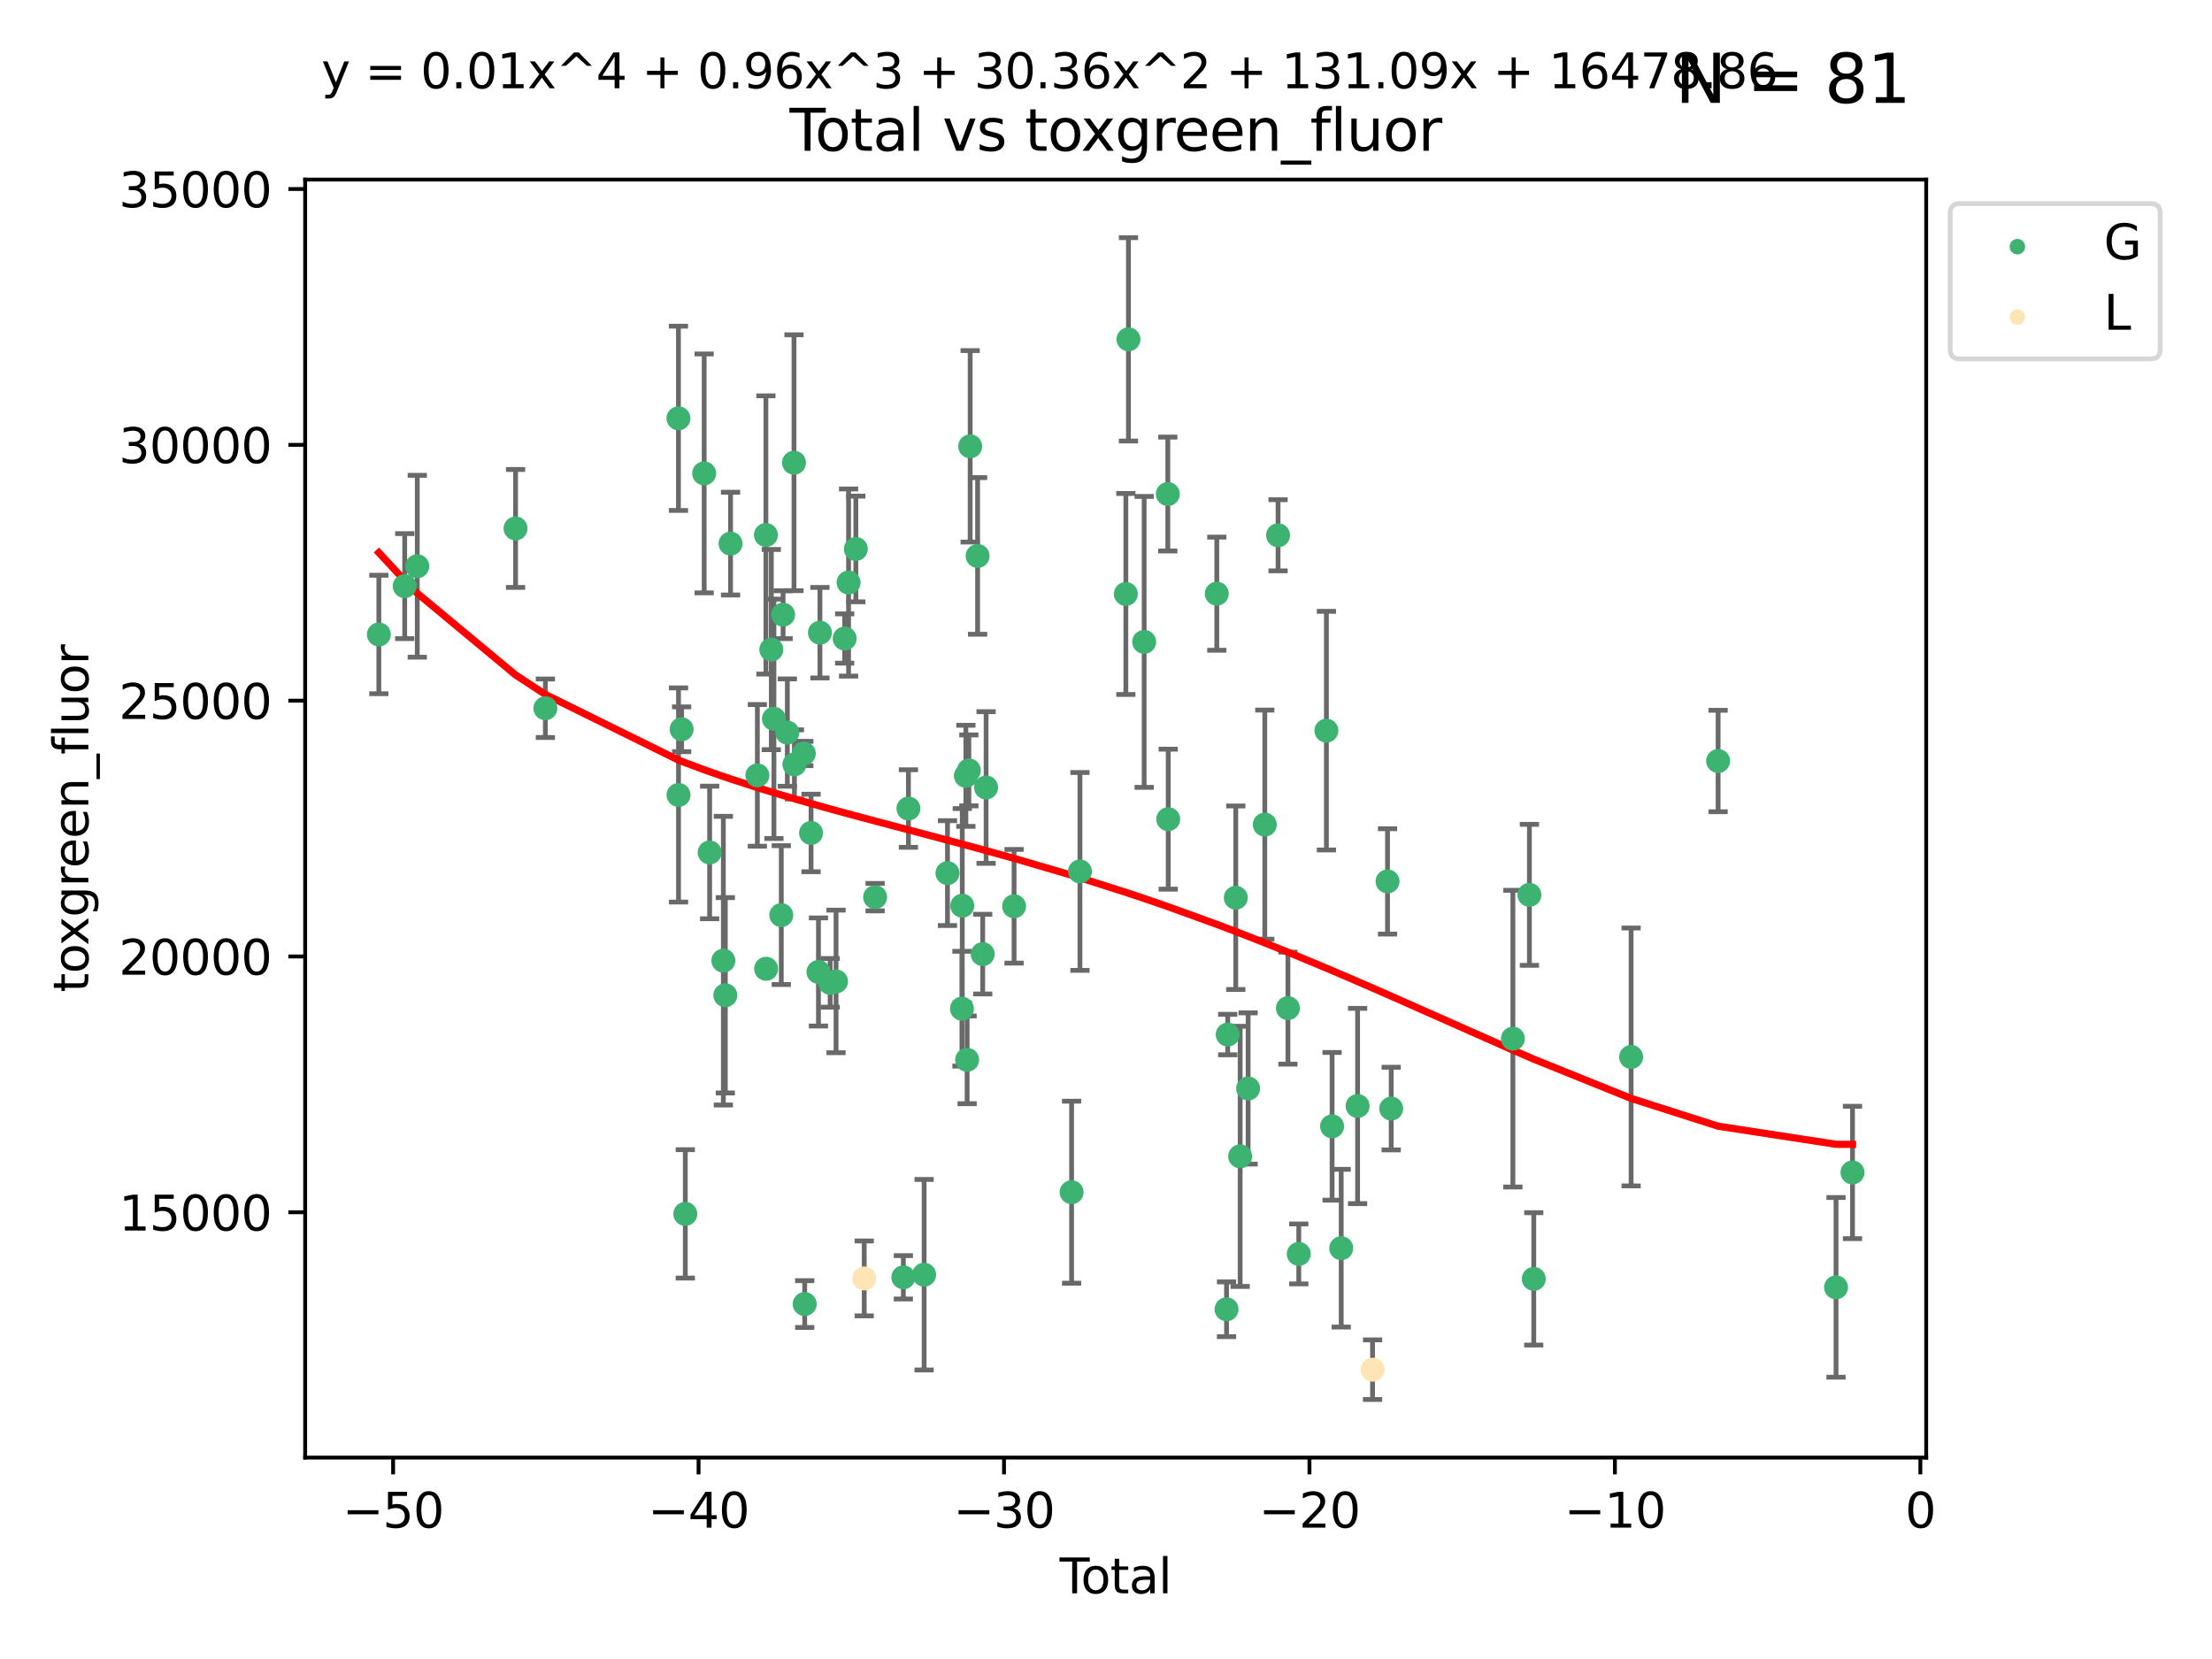 <?xml version="1.0" encoding="utf-8" standalone="no"?>
<!DOCTYPE svg PUBLIC "-//W3C//DTD SVG 1.1//EN"
  "http://www.w3.org/Graphics/SVG/1.1/DTD/svg11.dtd">
<svg xmlns:xlink="http://www.w3.org/1999/xlink" width="460.8pt" height="345.6pt" viewBox="0 0 460.8 345.6" xmlns="http://www.w3.org/2000/svg" version="1.1">
 <defs>
  <style type="text/css">*{stroke-linejoin: round; stroke-linecap: butt}</style>
 </defs>
 <g id="figure_1">
  <g id="patch_1">
   <path d="M 0 345.6 
L 460.8 345.6 
L 460.8 0 
L 0 0 
z
" style="fill: #ffffff"/>
  </g>
  <g id="axes_1">
   <g id="patch_2">
    <path d="M 63.571 303.64 
L 401.26 303.64 
L 401.26 37.411 
L 63.571 37.411 
z
" style="fill: #ffffff"/>
   </g>
   <g id="PathCollection_1">
    <defs>
     <path id="m9d52187c52" d="M 0 1.118 
C 0.297 1.118 0.581 1 0.791 0.791 
C 1 0.581 1.118 0.297 1.118 0 
C 1.118 -0.297 1 -0.581 0.791 -0.791 
C 0.581 -1 0.297 -1.118 0 -1.118 
C -0.297 -1.118 -0.581 -1 -0.791 -0.791 
C -1 -0.581 -1.118 -0.297 -1.118 0 
C -1.118 0.297 -1 0.581 -0.791 0.791 
C -0.581 1 -0.297 1.118 0 1.118 
z
" style="stroke: #3cb371"/>
    </defs>
    <g clip-path="url(#p39973416d9)">
     <use xlink:href="#m9d52187c52" x="78.921" y="132.173" style="fill: #3cb371; stroke: #3cb371"/>
     <use xlink:href="#m9d52187c52" x="84.308" y="122.102" style="fill: #3cb371; stroke: #3cb371"/>
     <use xlink:href="#m9d52187c52" x="86.925" y="117.963" style="fill: #3cb371; stroke: #3cb371"/>
     <use xlink:href="#m9d52187c52" x="107.401" y="110.087" style="fill: #3cb371; stroke: #3cb371"/>
     <use xlink:href="#m9d52187c52" x="113.612" y="147.543" style="fill: #3cb371; stroke: #3cb371"/>
     <use xlink:href="#m9d52187c52" x="141.332" y="87.143" style="fill: #3cb371; stroke: #3cb371"/>
     <use xlink:href="#m9d52187c52" x="141.35" y="165.606" style="fill: #3cb371; stroke: #3cb371"/>
     <use xlink:href="#m9d52187c52" x="141.993" y="151.92" style="fill: #3cb371; stroke: #3cb371"/>
     <use xlink:href="#m9d52187c52" x="142.761" y="252.874" style="fill: #3cb371; stroke: #3cb371"/>
     <use xlink:href="#m9d52187c52" x="146.692" y="98.618" style="fill: #3cb371; stroke: #3cb371"/>
     <use xlink:href="#m9d52187c52" x="147.832" y="177.583" style="fill: #3cb371; stroke: #3cb371"/>
     <use xlink:href="#m9d52187c52" x="150.687" y="200.122" style="fill: #3cb371; stroke: #3cb371"/>
     <use xlink:href="#m9d52187c52" x="151.098" y="207.335" style="fill: #3cb371; stroke: #3cb371"/>
     <use xlink:href="#m9d52187c52" x="152.188" y="113.246" style="fill: #3cb371; stroke: #3cb371"/>
     <use xlink:href="#m9d52187c52" x="157.772" y="161.523" style="fill: #3cb371; stroke: #3cb371"/>
     <use xlink:href="#m9d52187c52" x="159.553" y="111.44" style="fill: #3cb371; stroke: #3cb371"/>
     <use xlink:href="#m9d52187c52" x="159.594" y="201.814" style="fill: #3cb371; stroke: #3cb371"/>
     <use xlink:href="#m9d52187c52" x="160.679" y="135.317" style="fill: #3cb371; stroke: #3cb371"/>
     <use xlink:href="#m9d52187c52" x="161.225" y="149.739" style="fill: #3cb371; stroke: #3cb371"/>
     <use xlink:href="#m9d52187c52" x="162.757" y="190.633" style="fill: #3cb371; stroke: #3cb371"/>
     <use xlink:href="#m9d52187c52" x="163.135" y="128.052" style="fill: #3cb371; stroke: #3cb371"/>
     <use xlink:href="#m9d52187c52" x="164.018" y="152.612" style="fill: #3cb371; stroke: #3cb371"/>
     <use xlink:href="#m9d52187c52" x="165.404" y="96.395" style="fill: #3cb371; stroke: #3cb371"/>
     <use xlink:href="#m9d52187c52" x="165.49" y="159.239" style="fill: #3cb371; stroke: #3cb371"/>
     <use xlink:href="#m9d52187c52" x="167.452" y="156.967" style="fill: #3cb371; stroke: #3cb371"/>
     <use xlink:href="#m9d52187c52" x="167.635" y="271.66" style="fill: #3cb371; stroke: #3cb371"/>
     <use xlink:href="#m9d52187c52" x="168.958" y="173.52" style="fill: #3cb371; stroke: #3cb371"/>
     <use xlink:href="#m9d52187c52" x="170.502" y="202.478" style="fill: #3cb371; stroke: #3cb371"/>
     <use xlink:href="#m9d52187c52" x="170.806" y="131.802" style="fill: #3cb371; stroke: #3cb371"/>
     <use xlink:href="#m9d52187c52" x="172.94" y="204.744" style="fill: #3cb371; stroke: #3cb371"/>
     <use xlink:href="#m9d52187c52" x="174.165" y="204.447" style="fill: #3cb371; stroke: #3cb371"/>
     <use xlink:href="#m9d52187c52" x="175.958" y="133.016" style="fill: #3cb371; stroke: #3cb371"/>
     <use xlink:href="#m9d52187c52" x="176.774" y="121.356" style="fill: #3cb371; stroke: #3cb371"/>
     <use xlink:href="#m9d52187c52" x="178.287" y="114.363" style="fill: #3cb371; stroke: #3cb371"/>
     <use xlink:href="#m9d52187c52" x="182.304" y="186.894" style="fill: #3cb371; stroke: #3cb371"/>
     <use xlink:href="#m9d52187c52" x="188.185" y="266.086" style="fill: #3cb371; stroke: #3cb371"/>
     <use xlink:href="#m9d52187c52" x="189.243" y="168.432" style="fill: #3cb371; stroke: #3cb371"/>
     <use xlink:href="#m9d52187c52" x="192.511" y="265.542" style="fill: #3cb371; stroke: #3cb371"/>
     <use xlink:href="#m9d52187c52" x="197.378" y="181.887" style="fill: #3cb371; stroke: #3cb371"/>
     <use xlink:href="#m9d52187c52" x="200.393" y="210.128" style="fill: #3cb371; stroke: #3cb371"/>
     <use xlink:href="#m9d52187c52" x="200.458" y="188.676" style="fill: #3cb371; stroke: #3cb371"/>
     <use xlink:href="#m9d52187c52" x="201.21" y="161.619" style="fill: #3cb371; stroke: #3cb371"/>
     <use xlink:href="#m9d52187c52" x="201.467" y="220.78" style="fill: #3cb371; stroke: #3cb371"/>
     <use xlink:href="#m9d52187c52" x="201.831" y="160.488" style="fill: #3cb371; stroke: #3cb371"/>
     <use xlink:href="#m9d52187c52" x="202.107" y="92.976" style="fill: #3cb371; stroke: #3cb371"/>
     <use xlink:href="#m9d52187c52" x="203.653" y="115.813" style="fill: #3cb371; stroke: #3cb371"/>
     <use xlink:href="#m9d52187c52" x="204.715" y="198.759" style="fill: #3cb371; stroke: #3cb371"/>
     <use xlink:href="#m9d52187c52" x="205.422" y="164.052" style="fill: #3cb371; stroke: #3cb371"/>
     <use xlink:href="#m9d52187c52" x="211.25" y="188.795" style="fill: #3cb371; stroke: #3cb371"/>
     <use xlink:href="#m9d52187c52" x="223.233" y="248.357" style="fill: #3cb371; stroke: #3cb371"/>
     <use xlink:href="#m9d52187c52" x="224.975" y="181.538" style="fill: #3cb371; stroke: #3cb371"/>
     <use xlink:href="#m9d52187c52" x="234.536" y="123.736" style="fill: #3cb371; stroke: #3cb371"/>
     <use xlink:href="#m9d52187c52" x="235.078" y="70.691" style="fill: #3cb371; stroke: #3cb371"/>
     <use xlink:href="#m9d52187c52" x="238.351" y="133.717" style="fill: #3cb371; stroke: #3cb371"/>
     <use xlink:href="#m9d52187c52" x="243.276" y="102.919" style="fill: #3cb371; stroke: #3cb371"/>
     <use xlink:href="#m9d52187c52" x="243.361" y="170.65" style="fill: #3cb371; stroke: #3cb371"/>
     <use xlink:href="#m9d52187c52" x="253.481" y="123.675" style="fill: #3cb371; stroke: #3cb371"/>
     <use xlink:href="#m9d52187c52" x="255.51" y="272.747" style="fill: #3cb371; stroke: #3cb371"/>
     <use xlink:href="#m9d52187c52" x="255.758" y="215.519" style="fill: #3cb371; stroke: #3cb371"/>
     <use xlink:href="#m9d52187c52" x="257.434" y="187.011" style="fill: #3cb371; stroke: #3cb371"/>
     <use xlink:href="#m9d52187c52" x="258.348" y="240.891" style="fill: #3cb371; stroke: #3cb371"/>
     <use xlink:href="#m9d52187c52" x="260.008" y="226.747" style="fill: #3cb371; stroke: #3cb371"/>
     <use xlink:href="#m9d52187c52" x="263.48" y="171.782" style="fill: #3cb371; stroke: #3cb371"/>
     <use xlink:href="#m9d52187c52" x="266.244" y="111.508" style="fill: #3cb371; stroke: #3cb371"/>
     <use xlink:href="#m9d52187c52" x="268.299" y="210.011" style="fill: #3cb371; stroke: #3cb371"/>
     <use xlink:href="#m9d52187c52" x="270.56" y="261.211" style="fill: #3cb371; stroke: #3cb371"/>
     <use xlink:href="#m9d52187c52" x="276.314" y="152.208" style="fill: #3cb371; stroke: #3cb371"/>
     <use xlink:href="#m9d52187c52" x="277.497" y="234.633" style="fill: #3cb371; stroke: #3cb371"/>
     <use xlink:href="#m9d52187c52" x="279.398" y="260.021" style="fill: #3cb371; stroke: #3cb371"/>
     <use xlink:href="#m9d52187c52" x="282.812" y="230.398" style="fill: #3cb371; stroke: #3cb371"/>
     <use xlink:href="#m9d52187c52" x="289.048" y="183.614" style="fill: #3cb371; stroke: #3cb371"/>
     <use xlink:href="#m9d52187c52" x="289.814" y="230.94" style="fill: #3cb371; stroke: #3cb371"/>
     <use xlink:href="#m9d52187c52" x="315.161" y="216.371" style="fill: #3cb371; stroke: #3cb371"/>
     <use xlink:href="#m9d52187c52" x="318.603" y="186.413" style="fill: #3cb371; stroke: #3cb371"/>
     <use xlink:href="#m9d52187c52" x="319.511" y="266.412" style="fill: #3cb371; stroke: #3cb371"/>
     <use xlink:href="#m9d52187c52" x="339.791" y="220.185" style="fill: #3cb371; stroke: #3cb371"/>
     <use xlink:href="#m9d52187c52" x="357.915" y="158.532" style="fill: #3cb371; stroke: #3cb371"/>
     <use xlink:href="#m9d52187c52" x="382.476" y="268.18" style="fill: #3cb371; stroke: #3cb371"/>
     <use xlink:href="#m9d52187c52" x="385.911" y="244.243" style="fill: #3cb371; stroke: #3cb371"/>
    </g>
   </g>
   <g id="PathCollection_2">
    <defs>
     <path id="m7d4a343876" d="M 0 1.118 
C 0.297 1.118 0.581 1 0.791 0.791 
C 1 0.581 1.118 0.297 1.118 0 
C 1.118 -0.297 1 -0.581 0.791 -0.791 
C 0.581 -1 0.297 -1.118 0 -1.118 
C -0.297 -1.118 -0.581 -1 -0.791 -0.791 
C -1 -0.581 -1.118 -0.297 -1.118 0 
C -1.118 0.297 -1 0.581 -0.791 0.791 
C -0.581 1 -0.297 1.118 0 1.118 
z
" style="stroke: #ffe4b5"/>
    </defs>
    <g clip-path="url(#p39973416d9)">
     <use xlink:href="#m7d4a343876" x="180.035" y="266.317" style="fill: #ffe4b5; stroke: #ffe4b5"/>
     <use xlink:href="#m7d4a343876" x="285.928" y="285.33" style="fill: #ffe4b5; stroke: #ffe4b5"/>
    </g>
   </g>
   <g id="matplotlib.axis_1">
    <g id="xtick_1">
     <g id="line2d_1">
      <defs>
       <path id="mc0f282242d" d="M 0 0 
L 0 3.5 
" style="stroke: #000000; stroke-width: 0.8"/>
      </defs>
      <g>
       <use xlink:href="#mc0f282242d" x="81.892" y="303.64" style="stroke: #000000; stroke-width: 0.8"/>
      </g>
     </g>
     <g id="text_1">
      <!-- −50 -->
      <g transform="translate(71.339 318.238)scale(0.1 -0.1)">
       <defs>
        <path id="DejaVuSans-2212" d="M 678 2272 
L 4684 2272 
L 4684 1741 
L 678 1741 
L 678 2272 
z
" transform="scale(0.016)"/>
        <path id="DejaVuSans-35" d="M 691 4666 
L 3169 4666 
L 3169 4134 
L 1269 4134 
L 1269 2991 
Q 1406 3038 1543 3061 
Q 1681 3084 1819 3084 
Q 2600 3084 3056 2656 
Q 3513 2228 3513 1497 
Q 3513 744 3044 326 
Q 2575 -91 1722 -91 
Q 1428 -91 1123 -41 
Q 819 9 494 109 
L 494 744 
Q 775 591 1075 516 
Q 1375 441 1709 441 
Q 2250 441 2565 725 
Q 2881 1009 2881 1497 
Q 2881 1984 2565 2268 
Q 2250 2553 1709 2553 
Q 1456 2553 1204 2497 
Q 953 2441 691 2322 
L 691 4666 
z
" transform="scale(0.016)"/>
        <path id="DejaVuSans-30" d="M 2034 4250 
Q 1547 4250 1301 3770 
Q 1056 3291 1056 2328 
Q 1056 1369 1301 889 
Q 1547 409 2034 409 
Q 2525 409 2770 889 
Q 3016 1369 3016 2328 
Q 3016 3291 2770 3770 
Q 2525 4250 2034 4250 
z
M 2034 4750 
Q 2819 4750 3233 4129 
Q 3647 3509 3647 2328 
Q 3647 1150 3233 529 
Q 2819 -91 2034 -91 
Q 1250 -91 836 529 
Q 422 1150 422 2328 
Q 422 3509 836 4129 
Q 1250 4750 2034 4750 
z
" transform="scale(0.016)"/>
       </defs>
       <use xlink:href="#DejaVuSans-2212"/>
       <use xlink:href="#DejaVuSans-35" x="83.789"/>
       <use xlink:href="#DejaVuSans-30" x="147.412"/>
      </g>
     </g>
    </g>
    <g id="xtick_2">
     <g id="line2d_2">
      <g>
       <use xlink:href="#mc0f282242d" x="145.522" y="303.64" style="stroke: #000000; stroke-width: 0.8"/>
      </g>
     </g>
     <g id="text_2">
      <!-- −40 -->
      <g transform="translate(134.97 318.238)scale(0.1 -0.1)">
       <defs>
        <path id="DejaVuSans-34" d="M 2419 4116 
L 825 1625 
L 2419 1625 
L 2419 4116 
z
M 2253 4666 
L 3047 4666 
L 3047 1625 
L 3713 1625 
L 3713 1100 
L 3047 1100 
L 3047 0 
L 2419 0 
L 2419 1100 
L 313 1100 
L 313 1709 
L 2253 4666 
z
" transform="scale(0.016)"/>
       </defs>
       <use xlink:href="#DejaVuSans-2212"/>
       <use xlink:href="#DejaVuSans-34" x="83.789"/>
       <use xlink:href="#DejaVuSans-30" x="147.412"/>
      </g>
     </g>
    </g>
    <g id="xtick_3">
     <g id="line2d_3">
      <g>
       <use xlink:href="#mc0f282242d" x="209.153" y="303.64" style="stroke: #000000; stroke-width: 0.8"/>
      </g>
     </g>
     <g id="text_3">
      <!-- −30 -->
      <g transform="translate(198.601 318.238)scale(0.1 -0.1)">
       <defs>
        <path id="DejaVuSans-33" d="M 2597 2516 
Q 3050 2419 3304 2112 
Q 3559 1806 3559 1356 
Q 3559 666 3084 287 
Q 2609 -91 1734 -91 
Q 1441 -91 1130 -33 
Q 819 25 488 141 
L 488 750 
Q 750 597 1062 519 
Q 1375 441 1716 441 
Q 2309 441 2620 675 
Q 2931 909 2931 1356 
Q 2931 1769 2642 2001 
Q 2353 2234 1838 2234 
L 1294 2234 
L 1294 2753 
L 1863 2753 
Q 2328 2753 2575 2939 
Q 2822 3125 2822 3475 
Q 2822 3834 2567 4026 
Q 2313 4219 1838 4219 
Q 1578 4219 1281 4162 
Q 984 4106 628 3988 
L 628 4550 
Q 988 4650 1302 4700 
Q 1616 4750 1894 4750 
Q 2613 4750 3031 4423 
Q 3450 4097 3450 3541 
Q 3450 3153 3228 2886 
Q 3006 2619 2597 2516 
z
" transform="scale(0.016)"/>
       </defs>
       <use xlink:href="#DejaVuSans-2212"/>
       <use xlink:href="#DejaVuSans-33" x="83.789"/>
       <use xlink:href="#DejaVuSans-30" x="147.412"/>
      </g>
     </g>
    </g>
    <g id="xtick_4">
     <g id="line2d_4">
      <g>
       <use xlink:href="#mc0f282242d" x="272.784" y="303.64" style="stroke: #000000; stroke-width: 0.8"/>
      </g>
     </g>
     <g id="text_4">
      <!-- −20 -->
      <g transform="translate(262.232 318.238)scale(0.1 -0.1)">
       <defs>
        <path id="DejaVuSans-32" d="M 1228 531 
L 3431 531 
L 3431 0 
L 469 0 
L 469 531 
Q 828 903 1448 1529 
Q 2069 2156 2228 2338 
Q 2531 2678 2651 2914 
Q 2772 3150 2772 3378 
Q 2772 3750 2511 3984 
Q 2250 4219 1831 4219 
Q 1534 4219 1204 4116 
Q 875 4013 500 3803 
L 500 4441 
Q 881 4594 1212 4672 
Q 1544 4750 1819 4750 
Q 2544 4750 2975 4387 
Q 3406 4025 3406 3419 
Q 3406 3131 3298 2873 
Q 3191 2616 2906 2266 
Q 2828 2175 2409 1742 
Q 1991 1309 1228 531 
z
" transform="scale(0.016)"/>
       </defs>
       <use xlink:href="#DejaVuSans-2212"/>
       <use xlink:href="#DejaVuSans-32" x="83.789"/>
       <use xlink:href="#DejaVuSans-30" x="147.412"/>
      </g>
     </g>
    </g>
    <g id="xtick_5">
     <g id="line2d_5">
      <g>
       <use xlink:href="#mc0f282242d" x="336.415" y="303.64" style="stroke: #000000; stroke-width: 0.8"/>
      </g>
     </g>
     <g id="text_5">
      <!-- −10 -->
      <g transform="translate(325.862 318.238)scale(0.1 -0.1)">
       <defs>
        <path id="DejaVuSans-31" d="M 794 531 
L 1825 531 
L 1825 4091 
L 703 3866 
L 703 4441 
L 1819 4666 
L 2450 4666 
L 2450 531 
L 3481 531 
L 3481 0 
L 794 0 
L 794 531 
z
" transform="scale(0.016)"/>
       </defs>
       <use xlink:href="#DejaVuSans-2212"/>
       <use xlink:href="#DejaVuSans-31" x="83.789"/>
       <use xlink:href="#DejaVuSans-30" x="147.412"/>
      </g>
     </g>
    </g>
    <g id="xtick_6">
     <g id="line2d_6">
      <g>
       <use xlink:href="#mc0f282242d" x="400.046" y="303.64" style="stroke: #000000; stroke-width: 0.8"/>
      </g>
     </g>
     <g id="text_6">
      <!-- 0 -->
      <g transform="translate(396.864 318.238)scale(0.1 -0.1)">
       <use xlink:href="#DejaVuSans-30"/>
      </g>
     </g>
    </g>
    <g id="text_7">
     <!-- Total -->
     <g transform="translate(220.739 331.917)scale(0.1 -0.1)">
      <defs>
       <path id="DejaVuSans-54" d="M -19 4666 
L 3928 4666 
L 3928 4134 
L 2272 4134 
L 2272 0 
L 1638 0 
L 1638 4134 
L -19 4134 
L -19 4666 
z
" transform="scale(0.016)"/>
       <path id="DejaVuSans-6f" d="M 1959 3097 
Q 1497 3097 1228 2736 
Q 959 2375 959 1747 
Q 959 1119 1226 758 
Q 1494 397 1959 397 
Q 2419 397 2687 759 
Q 2956 1122 2956 1747 
Q 2956 2369 2687 2733 
Q 2419 3097 1959 3097 
z
M 1959 3584 
Q 2709 3584 3137 3096 
Q 3566 2609 3566 1747 
Q 3566 888 3137 398 
Q 2709 -91 1959 -91 
Q 1206 -91 779 398 
Q 353 888 353 1747 
Q 353 2609 779 3096 
Q 1206 3584 1959 3584 
z
" transform="scale(0.016)"/>
       <path id="DejaVuSans-74" d="M 1172 4494 
L 1172 3500 
L 2356 3500 
L 2356 3053 
L 1172 3053 
L 1172 1153 
Q 1172 725 1289 603 
Q 1406 481 1766 481 
L 2356 481 
L 2356 0 
L 1766 0 
Q 1100 0 847 248 
Q 594 497 594 1153 
L 594 3053 
L 172 3053 
L 172 3500 
L 594 3500 
L 594 4494 
L 1172 4494 
z
" transform="scale(0.016)"/>
       <path id="DejaVuSans-61" d="M 2194 1759 
Q 1497 1759 1228 1600 
Q 959 1441 959 1056 
Q 959 750 1161 570 
Q 1363 391 1709 391 
Q 2188 391 2477 730 
Q 2766 1069 2766 1631 
L 2766 1759 
L 2194 1759 
z
M 3341 1997 
L 3341 0 
L 2766 0 
L 2766 531 
Q 2569 213 2275 61 
Q 1981 -91 1556 -91 
Q 1019 -91 701 211 
Q 384 513 384 1019 
Q 384 1609 779 1909 
Q 1175 2209 1959 2209 
L 2766 2209 
L 2766 2266 
Q 2766 2663 2505 2880 
Q 2244 3097 1772 3097 
Q 1472 3097 1187 3025 
Q 903 2953 641 2809 
L 641 3341 
Q 956 3463 1253 3523 
Q 1550 3584 1831 3584 
Q 2591 3584 2966 3190 
Q 3341 2797 3341 1997 
z
" transform="scale(0.016)"/>
       <path id="DejaVuSans-6c" d="M 603 4863 
L 1178 4863 
L 1178 0 
L 603 0 
L 603 4863 
z
" transform="scale(0.016)"/>
      </defs>
      <use xlink:href="#DejaVuSans-54"/>
      <use xlink:href="#DejaVuSans-6f" x="44.084"/>
      <use xlink:href="#DejaVuSans-74" x="105.266"/>
      <use xlink:href="#DejaVuSans-61" x="144.475"/>
      <use xlink:href="#DejaVuSans-6c" x="205.754"/>
     </g>
    </g>
   </g>
   <g id="matplotlib.axis_2">
    <g id="ytick_1">
     <g id="line2d_7">
      <defs>
       <path id="md2eb0f7b13" d="M 0 0 
L -3.5 0 
" style="stroke: #000000; stroke-width: 0.8"/>
      </defs>
      <g>
       <use xlink:href="#md2eb0f7b13" x="63.571" y="252.54" style="stroke: #000000; stroke-width: 0.8"/>
      </g>
     </g>
     <g id="text_8">
      <!-- 15000 -->
      <g transform="translate(24.759 256.339)scale(0.1 -0.1)">
       <use xlink:href="#DejaVuSans-31"/>
       <use xlink:href="#DejaVuSans-35" x="63.623"/>
       <use xlink:href="#DejaVuSans-30" x="127.246"/>
       <use xlink:href="#DejaVuSans-30" x="190.869"/>
       <use xlink:href="#DejaVuSans-30" x="254.492"/>
      </g>
     </g>
    </g>
    <g id="ytick_2">
     <g id="line2d_8">
      <g>
       <use xlink:href="#md2eb0f7b13" x="63.571" y="199.25" style="stroke: #000000; stroke-width: 0.8"/>
      </g>
     </g>
     <g id="text_9">
      <!-- 20000 -->
      <g transform="translate(24.759 203.05)scale(0.1 -0.1)">
       <use xlink:href="#DejaVuSans-32"/>
       <use xlink:href="#DejaVuSans-30" x="63.623"/>
       <use xlink:href="#DejaVuSans-30" x="127.246"/>
       <use xlink:href="#DejaVuSans-30" x="190.869"/>
       <use xlink:href="#DejaVuSans-30" x="254.492"/>
      </g>
     </g>
    </g>
    <g id="ytick_3">
     <g id="line2d_9">
      <g>
       <use xlink:href="#md2eb0f7b13" x="63.571" y="145.961" style="stroke: #000000; stroke-width: 0.8"/>
      </g>
     </g>
     <g id="text_10">
      <!-- 25000 -->
      <g transform="translate(24.759 149.76)scale(0.1 -0.1)">
       <use xlink:href="#DejaVuSans-32"/>
       <use xlink:href="#DejaVuSans-35" x="63.623"/>
       <use xlink:href="#DejaVuSans-30" x="127.246"/>
       <use xlink:href="#DejaVuSans-30" x="190.869"/>
       <use xlink:href="#DejaVuSans-30" x="254.492"/>
      </g>
     </g>
    </g>
    <g id="ytick_4">
     <g id="line2d_10">
      <g>
       <use xlink:href="#md2eb0f7b13" x="63.571" y="92.671" style="stroke: #000000; stroke-width: 0.8"/>
      </g>
     </g>
     <g id="text_11">
      <!-- 30000 -->
      <g transform="translate(24.759 96.47)scale(0.1 -0.1)">
       <use xlink:href="#DejaVuSans-33"/>
       <use xlink:href="#DejaVuSans-30" x="63.623"/>
       <use xlink:href="#DejaVuSans-30" x="127.246"/>
       <use xlink:href="#DejaVuSans-30" x="190.869"/>
       <use xlink:href="#DejaVuSans-30" x="254.492"/>
      </g>
     </g>
    </g>
    <g id="ytick_5">
     <g id="line2d_11">
      <g>
       <use xlink:href="#md2eb0f7b13" x="63.571" y="39.382" style="stroke: #000000; stroke-width: 0.8"/>
      </g>
     </g>
     <g id="text_12">
      <!-- 35000 -->
      <g transform="translate(24.759 43.181)scale(0.1 -0.1)">
       <use xlink:href="#DejaVuSans-33"/>
       <use xlink:href="#DejaVuSans-35" x="63.623"/>
       <use xlink:href="#DejaVuSans-30" x="127.246"/>
       <use xlink:href="#DejaVuSans-30" x="190.869"/>
       <use xlink:href="#DejaVuSans-30" x="254.492"/>
      </g>
     </g>
    </g>
    <g id="text_13">
     <!-- toxgreen_fluor -->
     <g transform="translate(18.401 206.72)rotate(-90)scale(0.1 -0.1)">
      <defs>
       <path id="DejaVuSans-78" d="M 3513 3500 
L 2247 1797 
L 3578 0 
L 2900 0 
L 1881 1375 
L 863 0 
L 184 0 
L 1544 1831 
L 300 3500 
L 978 3500 
L 1906 2253 
L 2834 3500 
L 3513 3500 
z
" transform="scale(0.016)"/>
       <path id="DejaVuSans-67" d="M 2906 1791 
Q 2906 2416 2648 2759 
Q 2391 3103 1925 3103 
Q 1463 3103 1205 2759 
Q 947 2416 947 1791 
Q 947 1169 1205 825 
Q 1463 481 1925 481 
Q 2391 481 2648 825 
Q 2906 1169 2906 1791 
z
M 3481 434 
Q 3481 -459 3084 -895 
Q 2688 -1331 1869 -1331 
Q 1566 -1331 1297 -1286 
Q 1028 -1241 775 -1147 
L 775 -588 
Q 1028 -725 1275 -790 
Q 1522 -856 1778 -856 
Q 2344 -856 2625 -561 
Q 2906 -266 2906 331 
L 2906 616 
Q 2728 306 2450 153 
Q 2172 0 1784 0 
Q 1141 0 747 490 
Q 353 981 353 1791 
Q 353 2603 747 3093 
Q 1141 3584 1784 3584 
Q 2172 3584 2450 3431 
Q 2728 3278 2906 2969 
L 2906 3500 
L 3481 3500 
L 3481 434 
z
" transform="scale(0.016)"/>
       <path id="DejaVuSans-72" d="M 2631 2963 
Q 2534 3019 2420 3045 
Q 2306 3072 2169 3072 
Q 1681 3072 1420 2755 
Q 1159 2438 1159 1844 
L 1159 0 
L 581 0 
L 581 3500 
L 1159 3500 
L 1159 2956 
Q 1341 3275 1631 3429 
Q 1922 3584 2338 3584 
Q 2397 3584 2469 3576 
Q 2541 3569 2628 3553 
L 2631 2963 
z
" transform="scale(0.016)"/>
       <path id="DejaVuSans-65" d="M 3597 1894 
L 3597 1613 
L 953 1613 
Q 991 1019 1311 708 
Q 1631 397 2203 397 
Q 2534 397 2845 478 
Q 3156 559 3463 722 
L 3463 178 
Q 3153 47 2828 -22 
Q 2503 -91 2169 -91 
Q 1331 -91 842 396 
Q 353 884 353 1716 
Q 353 2575 817 3079 
Q 1281 3584 2069 3584 
Q 2775 3584 3186 3129 
Q 3597 2675 3597 1894 
z
M 3022 2063 
Q 3016 2534 2758 2815 
Q 2500 3097 2075 3097 
Q 1594 3097 1305 2825 
Q 1016 2553 972 2059 
L 3022 2063 
z
" transform="scale(0.016)"/>
       <path id="DejaVuSans-6e" d="M 3513 2113 
L 3513 0 
L 2938 0 
L 2938 2094 
Q 2938 2591 2744 2837 
Q 2550 3084 2163 3084 
Q 1697 3084 1428 2787 
Q 1159 2491 1159 1978 
L 1159 0 
L 581 0 
L 581 3500 
L 1159 3500 
L 1159 2956 
Q 1366 3272 1645 3428 
Q 1925 3584 2291 3584 
Q 2894 3584 3203 3211 
Q 3513 2838 3513 2113 
z
" transform="scale(0.016)"/>
       <path id="DejaVuSans-5f" d="M 3263 -1063 
L 3263 -1509 
L -63 -1509 
L -63 -1063 
L 3263 -1063 
z
" transform="scale(0.016)"/>
       <path id="DejaVuSans-66" d="M 2375 4863 
L 2375 4384 
L 1825 4384 
Q 1516 4384 1395 4259 
Q 1275 4134 1275 3809 
L 1275 3500 
L 2222 3500 
L 2222 3053 
L 1275 3053 
L 1275 0 
L 697 0 
L 697 3053 
L 147 3053 
L 147 3500 
L 697 3500 
L 697 3744 
Q 697 4328 969 4595 
Q 1241 4863 1831 4863 
L 2375 4863 
z
" transform="scale(0.016)"/>
       <path id="DejaVuSans-75" d="M 544 1381 
L 544 3500 
L 1119 3500 
L 1119 1403 
Q 1119 906 1312 657 
Q 1506 409 1894 409 
Q 2359 409 2629 706 
Q 2900 1003 2900 1516 
L 2900 3500 
L 3475 3500 
L 3475 0 
L 2900 0 
L 2900 538 
Q 2691 219 2414 64 
Q 2138 -91 1772 -91 
Q 1169 -91 856 284 
Q 544 659 544 1381 
z
M 1991 3584 
L 1991 3584 
z
" transform="scale(0.016)"/>
      </defs>
      <use xlink:href="#DejaVuSans-74"/>
      <use xlink:href="#DejaVuSans-6f" x="39.209"/>
      <use xlink:href="#DejaVuSans-78" x="97.266"/>
      <use xlink:href="#DejaVuSans-67" x="156.445"/>
      <use xlink:href="#DejaVuSans-72" x="219.922"/>
      <use xlink:href="#DejaVuSans-65" x="258.785"/>
      <use xlink:href="#DejaVuSans-65" x="320.309"/>
      <use xlink:href="#DejaVuSans-6e" x="381.832"/>
      <use xlink:href="#DejaVuSans-5f" x="445.211"/>
      <use xlink:href="#DejaVuSans-66" x="495.211"/>
      <use xlink:href="#DejaVuSans-6c" x="530.416"/>
      <use xlink:href="#DejaVuSans-75" x="558.199"/>
      <use xlink:href="#DejaVuSans-6f" x="621.578"/>
      <use xlink:href="#DejaVuSans-72" x="682.76"/>
     </g>
    </g>
   </g>
   <g id="LineCollection_1">
    <path d="M 78.921 144.516 
L 78.921 119.831 
" clip-path="url(#p39973416d9)" style="fill: none; stroke: #696969"/>
    <path d="M 84.308 133.038 
L 84.308 111.166 
" clip-path="url(#p39973416d9)" style="fill: none; stroke: #696969"/>
    <path d="M 86.925 136.909 
L 86.925 99.016 
" clip-path="url(#p39973416d9)" style="fill: none; stroke: #696969"/>
    <path d="M 107.401 122.372 
L 107.401 97.802 
" clip-path="url(#p39973416d9)" style="fill: none; stroke: #696969"/>
    <path d="M 113.612 153.637 
L 113.612 141.448 
" clip-path="url(#p39973416d9)" style="fill: none; stroke: #696969"/>
    <path d="M 141.332 106.338 
L 141.332 67.949 
" clip-path="url(#p39973416d9)" style="fill: none; stroke: #696969"/>
    <path d="M 141.35 187.911 
L 141.35 143.301 
" clip-path="url(#p39973416d9)" style="fill: none; stroke: #696969"/>
    <path d="M 141.993 156.584 
L 141.993 147.256 
" clip-path="url(#p39973416d9)" style="fill: none; stroke: #696969"/>
    <path d="M 142.761 266.246 
L 142.761 239.503 
" clip-path="url(#p39973416d9)" style="fill: none; stroke: #696969"/>
    <path d="M 146.692 123.5 
L 146.692 73.737 
" clip-path="url(#p39973416d9)" style="fill: none; stroke: #696969"/>
    <path d="M 147.832 191.392 
L 147.832 163.773 
" clip-path="url(#p39973416d9)" style="fill: none; stroke: #696969"/>
    <path d="M 150.687 230.192 
L 150.687 170.053 
" clip-path="url(#p39973416d9)" style="fill: none; stroke: #696969"/>
    <path d="M 151.098 227.685 
L 151.098 186.986 
" clip-path="url(#p39973416d9)" style="fill: none; stroke: #696969"/>
    <path d="M 152.188 123.948 
L 152.188 102.544 
" clip-path="url(#p39973416d9)" style="fill: none; stroke: #696969"/>
    <path d="M 157.772 176.278 
L 157.772 146.768 
" clip-path="url(#p39973416d9)" style="fill: none; stroke: #696969"/>
    <path d="M 159.553 140.423 
L 159.553 82.456 
" clip-path="url(#p39973416d9)" style="fill: none; stroke: #696969"/>
    <path d="M 159.594 202.611 
L 159.594 201.016 
" clip-path="url(#p39973416d9)" style="fill: none; stroke: #696969"/>
    <path d="M 160.679 156.17 
L 160.679 114.464 
" clip-path="url(#p39973416d9)" style="fill: none; stroke: #696969"/>
    <path d="M 161.225 174.673 
L 161.225 124.805 
" clip-path="url(#p39973416d9)" style="fill: none; stroke: #696969"/>
    <path d="M 162.757 205.094 
L 162.757 176.171 
" clip-path="url(#p39973416d9)" style="fill: none; stroke: #696969"/>
    <path d="M 163.135 133.039 
L 163.135 123.066 
" clip-path="url(#p39973416d9)" style="fill: none; stroke: #696969"/>
    <path d="M 164.018 163.792 
L 164.018 141.432 
" clip-path="url(#p39973416d9)" style="fill: none; stroke: #696969"/>
    <path d="M 165.404 123.044 
L 165.404 69.747 
" clip-path="url(#p39973416d9)" style="fill: none; stroke: #696969"/>
    <path d="M 165.49 166.436 
L 165.49 152.041 
" clip-path="url(#p39973416d9)" style="fill: none; stroke: #696969"/>
    <path d="M 167.452 159.5 
L 167.452 154.434 
" clip-path="url(#p39973416d9)" style="fill: none; stroke: #696969"/>
    <path d="M 167.635 276.535 
L 167.635 266.786 
" clip-path="url(#p39973416d9)" style="fill: none; stroke: #696969"/>
    <path d="M 168.958 181.596 
L 168.958 165.444 
" clip-path="url(#p39973416d9)" style="fill: none; stroke: #696969"/>
    <path d="M 170.502 213.738 
L 170.502 191.218 
" clip-path="url(#p39973416d9)" style="fill: none; stroke: #696969"/>
    <path d="M 170.806 141.236 
L 170.806 122.368 
" clip-path="url(#p39973416d9)" style="fill: none; stroke: #696969"/>
    <path d="M 172.94 209.81 
L 172.94 199.677 
" clip-path="url(#p39973416d9)" style="fill: none; stroke: #696969"/>
    <path d="M 174.165 219.299 
L 174.165 189.594 
" clip-path="url(#p39973416d9)" style="fill: none; stroke: #696969"/>
    <path d="M 175.958 138.15 
L 175.958 127.882 
" clip-path="url(#p39973416d9)" style="fill: none; stroke: #696969"/>
    <path d="M 176.774 140.846 
L 176.774 101.865 
" clip-path="url(#p39973416d9)" style="fill: none; stroke: #696969"/>
    <path d="M 178.287 125.37 
L 178.287 103.356 
" clip-path="url(#p39973416d9)" style="fill: none; stroke: #696969"/>
    <path d="M 182.304 189.753 
L 182.304 184.035 
" clip-path="url(#p39973416d9)" style="fill: none; stroke: #696969"/>
    <path d="M 188.185 270.602 
L 188.185 261.569 
" clip-path="url(#p39973416d9)" style="fill: none; stroke: #696969"/>
    <path d="M 189.243 176.509 
L 189.243 160.356 
" clip-path="url(#p39973416d9)" style="fill: none; stroke: #696969"/>
    <path d="M 192.511 285.387 
L 192.511 245.698 
" clip-path="url(#p39973416d9)" style="fill: none; stroke: #696969"/>
    <path d="M 197.378 192.809 
L 197.378 170.965 
" clip-path="url(#p39973416d9)" style="fill: none; stroke: #696969"/>
    <path d="M 200.393 222.083 
L 200.393 198.173 
" clip-path="url(#p39973416d9)" style="fill: none; stroke: #696969"/>
    <path d="M 200.458 208.915 
L 200.458 168.436 
" clip-path="url(#p39973416d9)" style="fill: none; stroke: #696969"/>
    <path d="M 201.21 172.151 
L 201.21 151.087 
" clip-path="url(#p39973416d9)" style="fill: none; stroke: #696969"/>
    <path d="M 201.467 229.919 
L 201.467 211.641 
" clip-path="url(#p39973416d9)" style="fill: none; stroke: #696969"/>
    <path d="M 201.831 167.879 
L 201.831 153.097 
" clip-path="url(#p39973416d9)" style="fill: none; stroke: #696969"/>
    <path d="M 202.107 112.922 
L 202.107 73.03 
" clip-path="url(#p39973416d9)" style="fill: none; stroke: #696969"/>
    <path d="M 203.653 132.13 
L 203.653 99.497 
" clip-path="url(#p39973416d9)" style="fill: none; stroke: #696969"/>
    <path d="M 204.715 207.057 
L 204.715 190.46 
" clip-path="url(#p39973416d9)" style="fill: none; stroke: #696969"/>
    <path d="M 205.422 179.849 
L 205.422 148.255 
" clip-path="url(#p39973416d9)" style="fill: none; stroke: #696969"/>
    <path d="M 211.25 200.634 
L 211.25 176.956 
" clip-path="url(#p39973416d9)" style="fill: none; stroke: #696969"/>
    <path d="M 223.233 267.313 
L 223.233 229.401 
" clip-path="url(#p39973416d9)" style="fill: none; stroke: #696969"/>
    <path d="M 224.975 202.146 
L 224.975 160.929 
" clip-path="url(#p39973416d9)" style="fill: none; stroke: #696969"/>
    <path d="M 234.536 144.669 
L 234.536 102.803 
" clip-path="url(#p39973416d9)" style="fill: none; stroke: #696969"/>
    <path d="M 235.078 91.87 
L 235.078 49.513 
" clip-path="url(#p39973416d9)" style="fill: none; stroke: #696969"/>
    <path d="M 238.351 164.02 
L 238.351 103.415 
" clip-path="url(#p39973416d9)" style="fill: none; stroke: #696969"/>
    <path d="M 243.276 114.783 
L 243.276 91.055 
" clip-path="url(#p39973416d9)" style="fill: none; stroke: #696969"/>
    <path d="M 243.361 185.231 
L 243.361 156.07 
" clip-path="url(#p39973416d9)" style="fill: none; stroke: #696969"/>
    <path d="M 253.481 135.454 
L 253.481 111.896 
" clip-path="url(#p39973416d9)" style="fill: none; stroke: #696969"/>
    <path d="M 255.51 278.452 
L 255.51 267.042 
" clip-path="url(#p39973416d9)" style="fill: none; stroke: #696969"/>
    <path d="M 255.758 219.733 
L 255.758 211.306 
" clip-path="url(#p39973416d9)" style="fill: none; stroke: #696969"/>
    <path d="M 257.434 206.125 
L 257.434 167.896 
" clip-path="url(#p39973416d9)" style="fill: none; stroke: #696969"/>
    <path d="M 258.348 267.988 
L 258.348 213.793 
" clip-path="url(#p39973416d9)" style="fill: none; stroke: #696969"/>
    <path d="M 260.008 242.499 
L 260.008 210.995 
" clip-path="url(#p39973416d9)" style="fill: none; stroke: #696969"/>
    <path d="M 263.48 195.64 
L 263.48 147.925 
" clip-path="url(#p39973416d9)" style="fill: none; stroke: #696969"/>
    <path d="M 266.244 118.919 
L 266.244 104.097 
" clip-path="url(#p39973416d9)" style="fill: none; stroke: #696969"/>
    <path d="M 268.299 221.676 
L 268.299 198.345 
" clip-path="url(#p39973416d9)" style="fill: none; stroke: #696969"/>
    <path d="M 270.56 267.454 
L 270.56 254.968 
" clip-path="url(#p39973416d9)" style="fill: none; stroke: #696969"/>
    <path d="M 276.314 177.061 
L 276.314 127.354 
" clip-path="url(#p39973416d9)" style="fill: none; stroke: #696969"/>
    <path d="M 277.497 250.021 
L 277.497 219.245 
" clip-path="url(#p39973416d9)" style="fill: none; stroke: #696969"/>
    <path d="M 279.398 276.447 
L 279.398 243.595 
" clip-path="url(#p39973416d9)" style="fill: none; stroke: #696969"/>
    <path d="M 282.812 250.738 
L 282.812 210.057 
" clip-path="url(#p39973416d9)" style="fill: none; stroke: #696969"/>
    <path d="M 289.048 194.585 
L 289.048 172.644 
" clip-path="url(#p39973416d9)" style="fill: none; stroke: #696969"/>
    <path d="M 289.814 239.552 
L 289.814 222.328 
" clip-path="url(#p39973416d9)" style="fill: none; stroke: #696969"/>
    <path d="M 315.161 247.273 
L 315.161 185.47 
" clip-path="url(#p39973416d9)" style="fill: none; stroke: #696969"/>
    <path d="M 318.603 201.103 
L 318.603 171.723 
" clip-path="url(#p39973416d9)" style="fill: none; stroke: #696969"/>
    <path d="M 319.511 280.194 
L 319.511 252.63 
" clip-path="url(#p39973416d9)" style="fill: none; stroke: #696969"/>
    <path d="M 339.791 247.045 
L 339.791 193.324 
" clip-path="url(#p39973416d9)" style="fill: none; stroke: #696969"/>
    <path d="M 357.915 169.101 
L 357.915 147.963 
" clip-path="url(#p39973416d9)" style="fill: none; stroke: #696969"/>
    <path d="M 382.476 286.896 
L 382.476 249.465 
" clip-path="url(#p39973416d9)" style="fill: none; stroke: #696969"/>
    <path d="M 385.911 258.03 
L 385.911 230.455 
" clip-path="url(#p39973416d9)" style="fill: none; stroke: #696969"/>
   </g>
   <g id="line2d_12">
    <defs>
     <path id="m094a56a8fe" d="M 2 0 
L -2 -0 
" style="stroke: #696969"/>
    </defs>
    <g clip-path="url(#p39973416d9)">
     <use xlink:href="#m094a56a8fe" x="78.921" y="144.516" style="fill: #696969; stroke: #696969"/>
     <use xlink:href="#m094a56a8fe" x="84.308" y="133.038" style="fill: #696969; stroke: #696969"/>
     <use xlink:href="#m094a56a8fe" x="86.925" y="136.909" style="fill: #696969; stroke: #696969"/>
     <use xlink:href="#m094a56a8fe" x="107.401" y="122.372" style="fill: #696969; stroke: #696969"/>
     <use xlink:href="#m094a56a8fe" x="113.612" y="153.637" style="fill: #696969; stroke: #696969"/>
     <use xlink:href="#m094a56a8fe" x="141.332" y="106.338" style="fill: #696969; stroke: #696969"/>
     <use xlink:href="#m094a56a8fe" x="141.35" y="187.911" style="fill: #696969; stroke: #696969"/>
     <use xlink:href="#m094a56a8fe" x="141.993" y="156.584" style="fill: #696969; stroke: #696969"/>
     <use xlink:href="#m094a56a8fe" x="142.761" y="266.246" style="fill: #696969; stroke: #696969"/>
     <use xlink:href="#m094a56a8fe" x="146.692" y="123.5" style="fill: #696969; stroke: #696969"/>
     <use xlink:href="#m094a56a8fe" x="147.832" y="191.392" style="fill: #696969; stroke: #696969"/>
     <use xlink:href="#m094a56a8fe" x="150.687" y="230.192" style="fill: #696969; stroke: #696969"/>
     <use xlink:href="#m094a56a8fe" x="151.098" y="227.685" style="fill: #696969; stroke: #696969"/>
     <use xlink:href="#m094a56a8fe" x="152.188" y="123.948" style="fill: #696969; stroke: #696969"/>
     <use xlink:href="#m094a56a8fe" x="157.772" y="176.278" style="fill: #696969; stroke: #696969"/>
     <use xlink:href="#m094a56a8fe" x="159.553" y="140.423" style="fill: #696969; stroke: #696969"/>
     <use xlink:href="#m094a56a8fe" x="159.594" y="202.611" style="fill: #696969; stroke: #696969"/>
     <use xlink:href="#m094a56a8fe" x="160.679" y="156.17" style="fill: #696969; stroke: #696969"/>
     <use xlink:href="#m094a56a8fe" x="161.225" y="174.673" style="fill: #696969; stroke: #696969"/>
     <use xlink:href="#m094a56a8fe" x="162.757" y="205.094" style="fill: #696969; stroke: #696969"/>
     <use xlink:href="#m094a56a8fe" x="163.135" y="133.039" style="fill: #696969; stroke: #696969"/>
     <use xlink:href="#m094a56a8fe" x="164.018" y="163.792" style="fill: #696969; stroke: #696969"/>
     <use xlink:href="#m094a56a8fe" x="165.404" y="123.044" style="fill: #696969; stroke: #696969"/>
     <use xlink:href="#m094a56a8fe" x="165.49" y="166.436" style="fill: #696969; stroke: #696969"/>
     <use xlink:href="#m094a56a8fe" x="167.452" y="159.5" style="fill: #696969; stroke: #696969"/>
     <use xlink:href="#m094a56a8fe" x="167.635" y="276.535" style="fill: #696969; stroke: #696969"/>
     <use xlink:href="#m094a56a8fe" x="168.958" y="181.596" style="fill: #696969; stroke: #696969"/>
     <use xlink:href="#m094a56a8fe" x="170.502" y="213.738" style="fill: #696969; stroke: #696969"/>
     <use xlink:href="#m094a56a8fe" x="170.806" y="141.236" style="fill: #696969; stroke: #696969"/>
     <use xlink:href="#m094a56a8fe" x="172.94" y="209.81" style="fill: #696969; stroke: #696969"/>
     <use xlink:href="#m094a56a8fe" x="174.165" y="219.299" style="fill: #696969; stroke: #696969"/>
     <use xlink:href="#m094a56a8fe" x="175.958" y="138.15" style="fill: #696969; stroke: #696969"/>
     <use xlink:href="#m094a56a8fe" x="176.774" y="140.846" style="fill: #696969; stroke: #696969"/>
     <use xlink:href="#m094a56a8fe" x="178.287" y="125.37" style="fill: #696969; stroke: #696969"/>
     <use xlink:href="#m094a56a8fe" x="182.304" y="189.753" style="fill: #696969; stroke: #696969"/>
     <use xlink:href="#m094a56a8fe" x="188.185" y="270.602" style="fill: #696969; stroke: #696969"/>
     <use xlink:href="#m094a56a8fe" x="189.243" y="176.509" style="fill: #696969; stroke: #696969"/>
     <use xlink:href="#m094a56a8fe" x="192.511" y="285.387" style="fill: #696969; stroke: #696969"/>
     <use xlink:href="#m094a56a8fe" x="197.378" y="192.809" style="fill: #696969; stroke: #696969"/>
     <use xlink:href="#m094a56a8fe" x="200.393" y="222.083" style="fill: #696969; stroke: #696969"/>
     <use xlink:href="#m094a56a8fe" x="200.458" y="208.915" style="fill: #696969; stroke: #696969"/>
     <use xlink:href="#m094a56a8fe" x="201.21" y="172.151" style="fill: #696969; stroke: #696969"/>
     <use xlink:href="#m094a56a8fe" x="201.467" y="229.919" style="fill: #696969; stroke: #696969"/>
     <use xlink:href="#m094a56a8fe" x="201.831" y="167.879" style="fill: #696969; stroke: #696969"/>
     <use xlink:href="#m094a56a8fe" x="202.107" y="112.922" style="fill: #696969; stroke: #696969"/>
     <use xlink:href="#m094a56a8fe" x="203.653" y="132.13" style="fill: #696969; stroke: #696969"/>
     <use xlink:href="#m094a56a8fe" x="204.715" y="207.057" style="fill: #696969; stroke: #696969"/>
     <use xlink:href="#m094a56a8fe" x="205.422" y="179.849" style="fill: #696969; stroke: #696969"/>
     <use xlink:href="#m094a56a8fe" x="211.25" y="200.634" style="fill: #696969; stroke: #696969"/>
     <use xlink:href="#m094a56a8fe" x="223.233" y="267.313" style="fill: #696969; stroke: #696969"/>
     <use xlink:href="#m094a56a8fe" x="224.975" y="202.146" style="fill: #696969; stroke: #696969"/>
     <use xlink:href="#m094a56a8fe" x="234.536" y="144.669" style="fill: #696969; stroke: #696969"/>
     <use xlink:href="#m094a56a8fe" x="235.078" y="91.87" style="fill: #696969; stroke: #696969"/>
     <use xlink:href="#m094a56a8fe" x="238.351" y="164.02" style="fill: #696969; stroke: #696969"/>
     <use xlink:href="#m094a56a8fe" x="243.276" y="114.783" style="fill: #696969; stroke: #696969"/>
     <use xlink:href="#m094a56a8fe" x="243.361" y="185.231" style="fill: #696969; stroke: #696969"/>
     <use xlink:href="#m094a56a8fe" x="253.481" y="135.454" style="fill: #696969; stroke: #696969"/>
     <use xlink:href="#m094a56a8fe" x="255.51" y="278.452" style="fill: #696969; stroke: #696969"/>
     <use xlink:href="#m094a56a8fe" x="255.758" y="219.733" style="fill: #696969; stroke: #696969"/>
     <use xlink:href="#m094a56a8fe" x="257.434" y="206.125" style="fill: #696969; stroke: #696969"/>
     <use xlink:href="#m094a56a8fe" x="258.348" y="267.988" style="fill: #696969; stroke: #696969"/>
     <use xlink:href="#m094a56a8fe" x="260.008" y="242.499" style="fill: #696969; stroke: #696969"/>
     <use xlink:href="#m094a56a8fe" x="263.48" y="195.64" style="fill: #696969; stroke: #696969"/>
     <use xlink:href="#m094a56a8fe" x="266.244" y="118.919" style="fill: #696969; stroke: #696969"/>
     <use xlink:href="#m094a56a8fe" x="268.299" y="221.676" style="fill: #696969; stroke: #696969"/>
     <use xlink:href="#m094a56a8fe" x="270.56" y="267.454" style="fill: #696969; stroke: #696969"/>
     <use xlink:href="#m094a56a8fe" x="276.314" y="177.061" style="fill: #696969; stroke: #696969"/>
     <use xlink:href="#m094a56a8fe" x="277.497" y="250.021" style="fill: #696969; stroke: #696969"/>
     <use xlink:href="#m094a56a8fe" x="279.398" y="276.447" style="fill: #696969; stroke: #696969"/>
     <use xlink:href="#m094a56a8fe" x="282.812" y="250.738" style="fill: #696969; stroke: #696969"/>
     <use xlink:href="#m094a56a8fe" x="289.048" y="194.585" style="fill: #696969; stroke: #696969"/>
     <use xlink:href="#m094a56a8fe" x="289.814" y="239.552" style="fill: #696969; stroke: #696969"/>
     <use xlink:href="#m094a56a8fe" x="315.161" y="247.273" style="fill: #696969; stroke: #696969"/>
     <use xlink:href="#m094a56a8fe" x="318.603" y="201.103" style="fill: #696969; stroke: #696969"/>
     <use xlink:href="#m094a56a8fe" x="319.511" y="280.194" style="fill: #696969; stroke: #696969"/>
     <use xlink:href="#m094a56a8fe" x="339.791" y="247.045" style="fill: #696969; stroke: #696969"/>
     <use xlink:href="#m094a56a8fe" x="357.915" y="169.101" style="fill: #696969; stroke: #696969"/>
     <use xlink:href="#m094a56a8fe" x="382.476" y="286.896" style="fill: #696969; stroke: #696969"/>
     <use xlink:href="#m094a56a8fe" x="385.911" y="258.03" style="fill: #696969; stroke: #696969"/>
    </g>
   </g>
   <g id="line2d_13">
    <g clip-path="url(#p39973416d9)">
     <use xlink:href="#m094a56a8fe" x="78.921" y="119.831" style="fill: #696969; stroke: #696969"/>
     <use xlink:href="#m094a56a8fe" x="84.308" y="111.166" style="fill: #696969; stroke: #696969"/>
     <use xlink:href="#m094a56a8fe" x="86.925" y="99.016" style="fill: #696969; stroke: #696969"/>
     <use xlink:href="#m094a56a8fe" x="107.401" y="97.802" style="fill: #696969; stroke: #696969"/>
     <use xlink:href="#m094a56a8fe" x="113.612" y="141.448" style="fill: #696969; stroke: #696969"/>
     <use xlink:href="#m094a56a8fe" x="141.332" y="67.949" style="fill: #696969; stroke: #696969"/>
     <use xlink:href="#m094a56a8fe" x="141.35" y="143.301" style="fill: #696969; stroke: #696969"/>
     <use xlink:href="#m094a56a8fe" x="141.993" y="147.256" style="fill: #696969; stroke: #696969"/>
     <use xlink:href="#m094a56a8fe" x="142.761" y="239.503" style="fill: #696969; stroke: #696969"/>
     <use xlink:href="#m094a56a8fe" x="146.692" y="73.737" style="fill: #696969; stroke: #696969"/>
     <use xlink:href="#m094a56a8fe" x="147.832" y="163.773" style="fill: #696969; stroke: #696969"/>
     <use xlink:href="#m094a56a8fe" x="150.687" y="170.053" style="fill: #696969; stroke: #696969"/>
     <use xlink:href="#m094a56a8fe" x="151.098" y="186.986" style="fill: #696969; stroke: #696969"/>
     <use xlink:href="#m094a56a8fe" x="152.188" y="102.544" style="fill: #696969; stroke: #696969"/>
     <use xlink:href="#m094a56a8fe" x="157.772" y="146.768" style="fill: #696969; stroke: #696969"/>
     <use xlink:href="#m094a56a8fe" x="159.553" y="82.456" style="fill: #696969; stroke: #696969"/>
     <use xlink:href="#m094a56a8fe" x="159.594" y="201.016" style="fill: #696969; stroke: #696969"/>
     <use xlink:href="#m094a56a8fe" x="160.679" y="114.464" style="fill: #696969; stroke: #696969"/>
     <use xlink:href="#m094a56a8fe" x="161.225" y="124.805" style="fill: #696969; stroke: #696969"/>
     <use xlink:href="#m094a56a8fe" x="162.757" y="176.171" style="fill: #696969; stroke: #696969"/>
     <use xlink:href="#m094a56a8fe" x="163.135" y="123.066" style="fill: #696969; stroke: #696969"/>
     <use xlink:href="#m094a56a8fe" x="164.018" y="141.432" style="fill: #696969; stroke: #696969"/>
     <use xlink:href="#m094a56a8fe" x="165.404" y="69.747" style="fill: #696969; stroke: #696969"/>
     <use xlink:href="#m094a56a8fe" x="165.49" y="152.041" style="fill: #696969; stroke: #696969"/>
     <use xlink:href="#m094a56a8fe" x="167.452" y="154.434" style="fill: #696969; stroke: #696969"/>
     <use xlink:href="#m094a56a8fe" x="167.635" y="266.786" style="fill: #696969; stroke: #696969"/>
     <use xlink:href="#m094a56a8fe" x="168.958" y="165.444" style="fill: #696969; stroke: #696969"/>
     <use xlink:href="#m094a56a8fe" x="170.502" y="191.218" style="fill: #696969; stroke: #696969"/>
     <use xlink:href="#m094a56a8fe" x="170.806" y="122.368" style="fill: #696969; stroke: #696969"/>
     <use xlink:href="#m094a56a8fe" x="172.94" y="199.677" style="fill: #696969; stroke: #696969"/>
     <use xlink:href="#m094a56a8fe" x="174.165" y="189.594" style="fill: #696969; stroke: #696969"/>
     <use xlink:href="#m094a56a8fe" x="175.958" y="127.882" style="fill: #696969; stroke: #696969"/>
     <use xlink:href="#m094a56a8fe" x="176.774" y="101.865" style="fill: #696969; stroke: #696969"/>
     <use xlink:href="#m094a56a8fe" x="178.287" y="103.356" style="fill: #696969; stroke: #696969"/>
     <use xlink:href="#m094a56a8fe" x="182.304" y="184.035" style="fill: #696969; stroke: #696969"/>
     <use xlink:href="#m094a56a8fe" x="188.185" y="261.569" style="fill: #696969; stroke: #696969"/>
     <use xlink:href="#m094a56a8fe" x="189.243" y="160.356" style="fill: #696969; stroke: #696969"/>
     <use xlink:href="#m094a56a8fe" x="192.511" y="245.698" style="fill: #696969; stroke: #696969"/>
     <use xlink:href="#m094a56a8fe" x="197.378" y="170.965" style="fill: #696969; stroke: #696969"/>
     <use xlink:href="#m094a56a8fe" x="200.393" y="198.173" style="fill: #696969; stroke: #696969"/>
     <use xlink:href="#m094a56a8fe" x="200.458" y="168.436" style="fill: #696969; stroke: #696969"/>
     <use xlink:href="#m094a56a8fe" x="201.21" y="151.087" style="fill: #696969; stroke: #696969"/>
     <use xlink:href="#m094a56a8fe" x="201.467" y="211.641" style="fill: #696969; stroke: #696969"/>
     <use xlink:href="#m094a56a8fe" x="201.831" y="153.097" style="fill: #696969; stroke: #696969"/>
     <use xlink:href="#m094a56a8fe" x="202.107" y="73.03" style="fill: #696969; stroke: #696969"/>
     <use xlink:href="#m094a56a8fe" x="203.653" y="99.497" style="fill: #696969; stroke: #696969"/>
     <use xlink:href="#m094a56a8fe" x="204.715" y="190.46" style="fill: #696969; stroke: #696969"/>
     <use xlink:href="#m094a56a8fe" x="205.422" y="148.255" style="fill: #696969; stroke: #696969"/>
     <use xlink:href="#m094a56a8fe" x="211.25" y="176.956" style="fill: #696969; stroke: #696969"/>
     <use xlink:href="#m094a56a8fe" x="223.233" y="229.401" style="fill: #696969; stroke: #696969"/>
     <use xlink:href="#m094a56a8fe" x="224.975" y="160.929" style="fill: #696969; stroke: #696969"/>
     <use xlink:href="#m094a56a8fe" x="234.536" y="102.803" style="fill: #696969; stroke: #696969"/>
     <use xlink:href="#m094a56a8fe" x="235.078" y="49.513" style="fill: #696969; stroke: #696969"/>
     <use xlink:href="#m094a56a8fe" x="238.351" y="103.415" style="fill: #696969; stroke: #696969"/>
     <use xlink:href="#m094a56a8fe" x="243.276" y="91.055" style="fill: #696969; stroke: #696969"/>
     <use xlink:href="#m094a56a8fe" x="243.361" y="156.07" style="fill: #696969; stroke: #696969"/>
     <use xlink:href="#m094a56a8fe" x="253.481" y="111.896" style="fill: #696969; stroke: #696969"/>
     <use xlink:href="#m094a56a8fe" x="255.51" y="267.042" style="fill: #696969; stroke: #696969"/>
     <use xlink:href="#m094a56a8fe" x="255.758" y="211.306" style="fill: #696969; stroke: #696969"/>
     <use xlink:href="#m094a56a8fe" x="257.434" y="167.896" style="fill: #696969; stroke: #696969"/>
     <use xlink:href="#m094a56a8fe" x="258.348" y="213.793" style="fill: #696969; stroke: #696969"/>
     <use xlink:href="#m094a56a8fe" x="260.008" y="210.995" style="fill: #696969; stroke: #696969"/>
     <use xlink:href="#m094a56a8fe" x="263.48" y="147.925" style="fill: #696969; stroke: #696969"/>
     <use xlink:href="#m094a56a8fe" x="266.244" y="104.097" style="fill: #696969; stroke: #696969"/>
     <use xlink:href="#m094a56a8fe" x="268.299" y="198.345" style="fill: #696969; stroke: #696969"/>
     <use xlink:href="#m094a56a8fe" x="270.56" y="254.968" style="fill: #696969; stroke: #696969"/>
     <use xlink:href="#m094a56a8fe" x="276.314" y="127.354" style="fill: #696969; stroke: #696969"/>
     <use xlink:href="#m094a56a8fe" x="277.497" y="219.245" style="fill: #696969; stroke: #696969"/>
     <use xlink:href="#m094a56a8fe" x="279.398" y="243.595" style="fill: #696969; stroke: #696969"/>
     <use xlink:href="#m094a56a8fe" x="282.812" y="210.057" style="fill: #696969; stroke: #696969"/>
     <use xlink:href="#m094a56a8fe" x="289.048" y="172.644" style="fill: #696969; stroke: #696969"/>
     <use xlink:href="#m094a56a8fe" x="289.814" y="222.328" style="fill: #696969; stroke: #696969"/>
     <use xlink:href="#m094a56a8fe" x="315.161" y="185.47" style="fill: #696969; stroke: #696969"/>
     <use xlink:href="#m094a56a8fe" x="318.603" y="171.723" style="fill: #696969; stroke: #696969"/>
     <use xlink:href="#m094a56a8fe" x="319.511" y="252.63" style="fill: #696969; stroke: #696969"/>
     <use xlink:href="#m094a56a8fe" x="339.791" y="193.324" style="fill: #696969; stroke: #696969"/>
     <use xlink:href="#m094a56a8fe" x="357.915" y="147.963" style="fill: #696969; stroke: #696969"/>
     <use xlink:href="#m094a56a8fe" x="382.476" y="249.465" style="fill: #696969; stroke: #696969"/>
     <use xlink:href="#m094a56a8fe" x="385.911" y="230.455" style="fill: #696969; stroke: #696969"/>
    </g>
   </g>
   <g id="LineCollection_2">
    <path d="M 180.035 274.12 
L 180.035 258.515 
" clip-path="url(#p39973416d9)" style="fill: none; stroke: #696969"/>
    <path d="M 285.928 291.539 
L 285.928 279.122 
" clip-path="url(#p39973416d9)" style="fill: none; stroke: #696969"/>
   </g>
   <g id="line2d_14">
    <g clip-path="url(#p39973416d9)">
     <use xlink:href="#m094a56a8fe" x="180.035" y="274.12" style="fill: #696969; stroke: #696969"/>
     <use xlink:href="#m094a56a8fe" x="285.928" y="291.539" style="fill: #696969; stroke: #696969"/>
    </g>
   </g>
   <g id="line2d_15">
    <g clip-path="url(#p39973416d9)">
     <use xlink:href="#m094a56a8fe" x="180.035" y="258.515" style="fill: #696969; stroke: #696969"/>
     <use xlink:href="#m094a56a8fe" x="285.928" y="279.122" style="fill: #696969; stroke: #696969"/>
    </g>
   </g>
   <g id="line2d_16">
    <path d="M 78.921 115.122 
L 84.308 120.941 
L 86.925 123.584 
L 107.401 140.602 
L 113.612 144.669 
L 141.332 158.339 
L 141.35 158.346 
L 141.993 158.596 
L 142.761 158.89 
L 146.692 160.349 
L 147.832 160.757 
L 150.687 161.751 
L 151.098 161.891 
L 152.188 162.259 
L 157.772 164.07 
L 159.553 164.623 
L 159.594 164.636 
L 160.679 164.968 
L 161.225 165.134 
L 162.757 165.594 
L 163.135 165.707 
L 164.018 165.968 
L 165.404 166.374 
L 165.49 166.399 
L 167.452 166.966 
L 167.635 167.018 
L 168.958 167.394 
L 170.502 167.829 
L 170.806 167.915 
L 172.94 168.507 
L 174.165 168.844 
L 175.958 169.334 
L 176.774 169.555 
L 178.287 169.963 
L 180.035 170.432 
L 182.304 171.037 
L 188.185 172.592 
L 189.243 172.871 
L 192.511 173.734 
L 197.378 175.025 
L 200.393 175.832 
L 200.458 175.849 
L 201.21 176.052 
L 201.467 176.121 
L 201.831 176.219 
L 202.107 176.294 
L 203.653 176.713 
L 204.715 177.003 
L 205.422 177.197 
L 211.25 178.817 
L 223.233 182.323 
L 224.975 182.855 
L 234.536 185.896 
L 235.078 186.075 
L 238.351 187.169 
L 243.276 188.862 
L 243.361 188.892 
L 253.481 192.559 
L 255.51 193.324 
L 255.758 193.418 
L 257.434 194.057 
L 258.348 194.409 
L 260.008 195.053 
L 263.48 196.419 
L 266.244 197.526 
L 268.299 198.359 
L 270.56 199.285 
L 276.314 201.686 
L 277.497 202.187 
L 279.398 202.997 
L 282.812 204.464 
L 285.928 205.818 
L 289.048 207.184 
L 289.814 207.52 
L 315.161 218.755 
L 318.603 220.25 
L 319.511 220.642 
L 339.791 228.821 
L 357.915 234.606 
L 382.476 238.378 
L 385.911 238.395 
" clip-path="url(#p39973416d9)" style="fill: none; stroke: #ff0000; stroke-width: 1.5; stroke-linecap: square"/>
   </g>
   <g id="line2d_17">
    <defs>
     <path id="m9a838d14ef" d="M 0 2 
C 0.53 2 1.039 1.789 1.414 1.414 
C 1.789 1.039 2 0.53 2 0 
C 2 -0.53 1.789 -1.039 1.414 -1.414 
C 1.039 -1.789 0.53 -2 0 -2 
C -0.53 -2 -1.039 -1.789 -1.414 -1.414 
C -1.789 -1.039 -2 -0.53 -2 0 
C -2 0.53 -1.789 1.039 -1.414 1.414 
C -1.039 1.789 -0.53 2 0 2 
z
" style="stroke: #3cb371"/>
    </defs>
    <g clip-path="url(#p39973416d9)">
     <use xlink:href="#m9a838d14ef" x="78.921" y="132.173" style="fill: #3cb371; stroke: #3cb371"/>
     <use xlink:href="#m9a838d14ef" x="84.308" y="122.102" style="fill: #3cb371; stroke: #3cb371"/>
     <use xlink:href="#m9a838d14ef" x="86.925" y="117.963" style="fill: #3cb371; stroke: #3cb371"/>
     <use xlink:href="#m9a838d14ef" x="107.401" y="110.087" style="fill: #3cb371; stroke: #3cb371"/>
     <use xlink:href="#m9a838d14ef" x="113.612" y="147.543" style="fill: #3cb371; stroke: #3cb371"/>
     <use xlink:href="#m9a838d14ef" x="141.332" y="87.143" style="fill: #3cb371; stroke: #3cb371"/>
     <use xlink:href="#m9a838d14ef" x="141.35" y="165.606" style="fill: #3cb371; stroke: #3cb371"/>
     <use xlink:href="#m9a838d14ef" x="141.993" y="151.92" style="fill: #3cb371; stroke: #3cb371"/>
     <use xlink:href="#m9a838d14ef" x="142.761" y="252.874" style="fill: #3cb371; stroke: #3cb371"/>
     <use xlink:href="#m9a838d14ef" x="146.692" y="98.618" style="fill: #3cb371; stroke: #3cb371"/>
     <use xlink:href="#m9a838d14ef" x="147.832" y="177.583" style="fill: #3cb371; stroke: #3cb371"/>
     <use xlink:href="#m9a838d14ef" x="150.687" y="200.122" style="fill: #3cb371; stroke: #3cb371"/>
     <use xlink:href="#m9a838d14ef" x="151.098" y="207.335" style="fill: #3cb371; stroke: #3cb371"/>
     <use xlink:href="#m9a838d14ef" x="152.188" y="113.246" style="fill: #3cb371; stroke: #3cb371"/>
     <use xlink:href="#m9a838d14ef" x="157.772" y="161.523" style="fill: #3cb371; stroke: #3cb371"/>
     <use xlink:href="#m9a838d14ef" x="159.553" y="111.44" style="fill: #3cb371; stroke: #3cb371"/>
     <use xlink:href="#m9a838d14ef" x="159.594" y="201.814" style="fill: #3cb371; stroke: #3cb371"/>
     <use xlink:href="#m9a838d14ef" x="160.679" y="135.317" style="fill: #3cb371; stroke: #3cb371"/>
     <use xlink:href="#m9a838d14ef" x="161.225" y="149.739" style="fill: #3cb371; stroke: #3cb371"/>
     <use xlink:href="#m9a838d14ef" x="162.757" y="190.633" style="fill: #3cb371; stroke: #3cb371"/>
     <use xlink:href="#m9a838d14ef" x="163.135" y="128.052" style="fill: #3cb371; stroke: #3cb371"/>
     <use xlink:href="#m9a838d14ef" x="164.018" y="152.612" style="fill: #3cb371; stroke: #3cb371"/>
     <use xlink:href="#m9a838d14ef" x="165.404" y="96.395" style="fill: #3cb371; stroke: #3cb371"/>
     <use xlink:href="#m9a838d14ef" x="165.49" y="159.239" style="fill: #3cb371; stroke: #3cb371"/>
     <use xlink:href="#m9a838d14ef" x="167.452" y="156.967" style="fill: #3cb371; stroke: #3cb371"/>
     <use xlink:href="#m9a838d14ef" x="167.635" y="271.66" style="fill: #3cb371; stroke: #3cb371"/>
     <use xlink:href="#m9a838d14ef" x="168.958" y="173.52" style="fill: #3cb371; stroke: #3cb371"/>
     <use xlink:href="#m9a838d14ef" x="170.502" y="202.478" style="fill: #3cb371; stroke: #3cb371"/>
     <use xlink:href="#m9a838d14ef" x="170.806" y="131.802" style="fill: #3cb371; stroke: #3cb371"/>
     <use xlink:href="#m9a838d14ef" x="172.94" y="204.744" style="fill: #3cb371; stroke: #3cb371"/>
     <use xlink:href="#m9a838d14ef" x="174.165" y="204.447" style="fill: #3cb371; stroke: #3cb371"/>
     <use xlink:href="#m9a838d14ef" x="175.958" y="133.016" style="fill: #3cb371; stroke: #3cb371"/>
     <use xlink:href="#m9a838d14ef" x="176.774" y="121.356" style="fill: #3cb371; stroke: #3cb371"/>
     <use xlink:href="#m9a838d14ef" x="178.287" y="114.363" style="fill: #3cb371; stroke: #3cb371"/>
     <use xlink:href="#m9a838d14ef" x="182.304" y="186.894" style="fill: #3cb371; stroke: #3cb371"/>
     <use xlink:href="#m9a838d14ef" x="188.185" y="266.086" style="fill: #3cb371; stroke: #3cb371"/>
     <use xlink:href="#m9a838d14ef" x="189.243" y="168.432" style="fill: #3cb371; stroke: #3cb371"/>
     <use xlink:href="#m9a838d14ef" x="192.511" y="265.542" style="fill: #3cb371; stroke: #3cb371"/>
     <use xlink:href="#m9a838d14ef" x="197.378" y="181.887" style="fill: #3cb371; stroke: #3cb371"/>
     <use xlink:href="#m9a838d14ef" x="200.393" y="210.128" style="fill: #3cb371; stroke: #3cb371"/>
     <use xlink:href="#m9a838d14ef" x="200.458" y="188.676" style="fill: #3cb371; stroke: #3cb371"/>
     <use xlink:href="#m9a838d14ef" x="201.21" y="161.619" style="fill: #3cb371; stroke: #3cb371"/>
     <use xlink:href="#m9a838d14ef" x="201.467" y="220.78" style="fill: #3cb371; stroke: #3cb371"/>
     <use xlink:href="#m9a838d14ef" x="201.831" y="160.488" style="fill: #3cb371; stroke: #3cb371"/>
     <use xlink:href="#m9a838d14ef" x="202.107" y="92.976" style="fill: #3cb371; stroke: #3cb371"/>
     <use xlink:href="#m9a838d14ef" x="203.653" y="115.813" style="fill: #3cb371; stroke: #3cb371"/>
     <use xlink:href="#m9a838d14ef" x="204.715" y="198.759" style="fill: #3cb371; stroke: #3cb371"/>
     <use xlink:href="#m9a838d14ef" x="205.422" y="164.052" style="fill: #3cb371; stroke: #3cb371"/>
     <use xlink:href="#m9a838d14ef" x="211.25" y="188.795" style="fill: #3cb371; stroke: #3cb371"/>
     <use xlink:href="#m9a838d14ef" x="223.233" y="248.357" style="fill: #3cb371; stroke: #3cb371"/>
     <use xlink:href="#m9a838d14ef" x="224.975" y="181.538" style="fill: #3cb371; stroke: #3cb371"/>
     <use xlink:href="#m9a838d14ef" x="234.536" y="123.736" style="fill: #3cb371; stroke: #3cb371"/>
     <use xlink:href="#m9a838d14ef" x="235.078" y="70.691" style="fill: #3cb371; stroke: #3cb371"/>
     <use xlink:href="#m9a838d14ef" x="238.351" y="133.717" style="fill: #3cb371; stroke: #3cb371"/>
     <use xlink:href="#m9a838d14ef" x="243.276" y="102.919" style="fill: #3cb371; stroke: #3cb371"/>
     <use xlink:href="#m9a838d14ef" x="243.361" y="170.65" style="fill: #3cb371; stroke: #3cb371"/>
     <use xlink:href="#m9a838d14ef" x="253.481" y="123.675" style="fill: #3cb371; stroke: #3cb371"/>
     <use xlink:href="#m9a838d14ef" x="255.51" y="272.747" style="fill: #3cb371; stroke: #3cb371"/>
     <use xlink:href="#m9a838d14ef" x="255.758" y="215.519" style="fill: #3cb371; stroke: #3cb371"/>
     <use xlink:href="#m9a838d14ef" x="257.434" y="187.011" style="fill: #3cb371; stroke: #3cb371"/>
     <use xlink:href="#m9a838d14ef" x="258.348" y="240.891" style="fill: #3cb371; stroke: #3cb371"/>
     <use xlink:href="#m9a838d14ef" x="260.008" y="226.747" style="fill: #3cb371; stroke: #3cb371"/>
     <use xlink:href="#m9a838d14ef" x="263.48" y="171.782" style="fill: #3cb371; stroke: #3cb371"/>
     <use xlink:href="#m9a838d14ef" x="266.244" y="111.508" style="fill: #3cb371; stroke: #3cb371"/>
     <use xlink:href="#m9a838d14ef" x="268.299" y="210.011" style="fill: #3cb371; stroke: #3cb371"/>
     <use xlink:href="#m9a838d14ef" x="270.56" y="261.211" style="fill: #3cb371; stroke: #3cb371"/>
     <use xlink:href="#m9a838d14ef" x="276.314" y="152.208" style="fill: #3cb371; stroke: #3cb371"/>
     <use xlink:href="#m9a838d14ef" x="277.497" y="234.633" style="fill: #3cb371; stroke: #3cb371"/>
     <use xlink:href="#m9a838d14ef" x="279.398" y="260.021" style="fill: #3cb371; stroke: #3cb371"/>
     <use xlink:href="#m9a838d14ef" x="282.812" y="230.398" style="fill: #3cb371; stroke: #3cb371"/>
     <use xlink:href="#m9a838d14ef" x="289.048" y="183.614" style="fill: #3cb371; stroke: #3cb371"/>
     <use xlink:href="#m9a838d14ef" x="289.814" y="230.94" style="fill: #3cb371; stroke: #3cb371"/>
     <use xlink:href="#m9a838d14ef" x="315.161" y="216.371" style="fill: #3cb371; stroke: #3cb371"/>
     <use xlink:href="#m9a838d14ef" x="318.603" y="186.413" style="fill: #3cb371; stroke: #3cb371"/>
     <use xlink:href="#m9a838d14ef" x="319.511" y="266.412" style="fill: #3cb371; stroke: #3cb371"/>
     <use xlink:href="#m9a838d14ef" x="339.791" y="220.185" style="fill: #3cb371; stroke: #3cb371"/>
     <use xlink:href="#m9a838d14ef" x="357.915" y="158.532" style="fill: #3cb371; stroke: #3cb371"/>
     <use xlink:href="#m9a838d14ef" x="382.476" y="268.18" style="fill: #3cb371; stroke: #3cb371"/>
     <use xlink:href="#m9a838d14ef" x="385.911" y="244.243" style="fill: #3cb371; stroke: #3cb371"/>
    </g>
   </g>
   <g id="line2d_18">
    <defs>
     <path id="mdafc883f32" d="M 0 2 
C 0.53 2 1.039 1.789 1.414 1.414 
C 1.789 1.039 2 0.53 2 0 
C 2 -0.53 1.789 -1.039 1.414 -1.414 
C 1.039 -1.789 0.53 -2 0 -2 
C -0.53 -2 -1.039 -1.789 -1.414 -1.414 
C -1.789 -1.039 -2 -0.53 -2 0 
C -2 0.53 -1.789 1.039 -1.414 1.414 
C -1.039 1.789 -0.53 2 0 2 
z
" style="stroke: #ffe4b5"/>
    </defs>
    <g clip-path="url(#p39973416d9)">
     <use xlink:href="#mdafc883f32" x="180.035" y="266.317" style="fill: #ffe4b5; stroke: #ffe4b5"/>
     <use xlink:href="#mdafc883f32" x="285.928" y="285.33" style="fill: #ffe4b5; stroke: #ffe4b5"/>
    </g>
   </g>
   <g id="patch_3">
    <path d="M 63.571 303.64 
L 63.571 37.411 
" style="fill: none; stroke: #000000; stroke-width: 0.8; stroke-linejoin: miter; stroke-linecap: square"/>
   </g>
   <g id="patch_4">
    <path d="M 401.26 303.64 
L 401.26 37.411 
" style="fill: none; stroke: #000000; stroke-width: 0.8; stroke-linejoin: miter; stroke-linecap: square"/>
   </g>
   <g id="patch_5">
    <path d="M 63.571 303.64 
L 401.26 303.64 
" style="fill: none; stroke: #000000; stroke-width: 0.8; stroke-linejoin: miter; stroke-linecap: square"/>
   </g>
   <g id="patch_6">
    <path d="M 63.571 37.411 
L 401.26 37.411 
" style="fill: none; stroke: #000000; stroke-width: 0.8; stroke-linejoin: miter; stroke-linecap: square"/>
   </g>
   <g id="text_14">
    <!-- N = 81 -->
    <g transform="translate(348.964 21.426)scale(0.14 -0.14)">
     <defs>
      <path id="DejaVuSans-4e" d="M 628 4666 
L 1478 4666 
L 3547 763 
L 3547 4666 
L 4159 4666 
L 4159 0 
L 3309 0 
L 1241 3903 
L 1241 0 
L 628 0 
L 628 4666 
z
" transform="scale(0.016)"/>
      <path id="DejaVuSans-20" transform="scale(0.016)"/>
      <path id="DejaVuSans-3d" d="M 678 2906 
L 4684 2906 
L 4684 2381 
L 678 2381 
L 678 2906 
z
M 678 1631 
L 4684 1631 
L 4684 1100 
L 678 1100 
L 678 1631 
z
" transform="scale(0.016)"/>
      <path id="DejaVuSans-38" d="M 2034 2216 
Q 1584 2216 1326 1975 
Q 1069 1734 1069 1313 
Q 1069 891 1326 650 
Q 1584 409 2034 409 
Q 2484 409 2743 651 
Q 3003 894 3003 1313 
Q 3003 1734 2745 1975 
Q 2488 2216 2034 2216 
z
M 1403 2484 
Q 997 2584 770 2862 
Q 544 3141 544 3541 
Q 544 4100 942 4425 
Q 1341 4750 2034 4750 
Q 2731 4750 3128 4425 
Q 3525 4100 3525 3541 
Q 3525 3141 3298 2862 
Q 3072 2584 2669 2484 
Q 3125 2378 3379 2068 
Q 3634 1759 3634 1313 
Q 3634 634 3220 271 
Q 2806 -91 2034 -91 
Q 1263 -91 848 271 
Q 434 634 434 1313 
Q 434 1759 690 2068 
Q 947 2378 1403 2484 
z
M 1172 3481 
Q 1172 3119 1398 2916 
Q 1625 2713 2034 2713 
Q 2441 2713 2670 2916 
Q 2900 3119 2900 3481 
Q 2900 3844 2670 4047 
Q 2441 4250 2034 4250 
Q 1625 4250 1398 4047 
Q 1172 3844 1172 3481 
z
" transform="scale(0.016)"/>
     </defs>
     <use xlink:href="#DejaVuSans-4e"/>
     <use xlink:href="#DejaVuSans-20" x="74.805"/>
     <use xlink:href="#DejaVuSans-3d" x="106.592"/>
     <use xlink:href="#DejaVuSans-20" x="190.381"/>
     <use xlink:href="#DejaVuSans-38" x="222.168"/>
     <use xlink:href="#DejaVuSans-31" x="285.791"/>
    </g>
   </g>
   <g id="text_15">
    <!-- y = 0.01x^4 + 0.96x^3 + 30.36x^2 + 131.09x + 16478.86 -->
    <g transform="translate(66.948 18.387)scale(0.1 -0.1)">
     <defs>
      <path id="DejaVuSans-79" d="M 2059 -325 
Q 1816 -950 1584 -1140 
Q 1353 -1331 966 -1331 
L 506 -1331 
L 506 -850 
L 844 -850 
Q 1081 -850 1212 -737 
Q 1344 -625 1503 -206 
L 1606 56 
L 191 3500 
L 800 3500 
L 1894 763 
L 2988 3500 
L 3597 3500 
L 2059 -325 
z
" transform="scale(0.016)"/>
      <path id="DejaVuSans-2e" d="M 684 794 
L 1344 794 
L 1344 0 
L 684 0 
L 684 794 
z
" transform="scale(0.016)"/>
      <path id="DejaVuSans-5e" d="M 2988 4666 
L 4684 2925 
L 4056 2925 
L 2681 4159 
L 1306 2925 
L 678 2925 
L 2375 4666 
L 2988 4666 
z
" transform="scale(0.016)"/>
      <path id="DejaVuSans-2b" d="M 2944 4013 
L 2944 2272 
L 4684 2272 
L 4684 1741 
L 2944 1741 
L 2944 0 
L 2419 0 
L 2419 1741 
L 678 1741 
L 678 2272 
L 2419 2272 
L 2419 4013 
L 2944 4013 
z
" transform="scale(0.016)"/>
      <path id="DejaVuSans-39" d="M 703 97 
L 703 672 
Q 941 559 1184 500 
Q 1428 441 1663 441 
Q 2288 441 2617 861 
Q 2947 1281 2994 2138 
Q 2813 1869 2534 1725 
Q 2256 1581 1919 1581 
Q 1219 1581 811 2004 
Q 403 2428 403 3163 
Q 403 3881 828 4315 
Q 1253 4750 1959 4750 
Q 2769 4750 3195 4129 
Q 3622 3509 3622 2328 
Q 3622 1225 3098 567 
Q 2575 -91 1691 -91 
Q 1453 -91 1209 -44 
Q 966 3 703 97 
z
M 1959 2075 
Q 2384 2075 2632 2365 
Q 2881 2656 2881 3163 
Q 2881 3666 2632 3958 
Q 2384 4250 1959 4250 
Q 1534 4250 1286 3958 
Q 1038 3666 1038 3163 
Q 1038 2656 1286 2365 
Q 1534 2075 1959 2075 
z
" transform="scale(0.016)"/>
      <path id="DejaVuSans-36" d="M 2113 2584 
Q 1688 2584 1439 2293 
Q 1191 2003 1191 1497 
Q 1191 994 1439 701 
Q 1688 409 2113 409 
Q 2538 409 2786 701 
Q 3034 994 3034 1497 
Q 3034 2003 2786 2293 
Q 2538 2584 2113 2584 
z
M 3366 4563 
L 3366 3988 
Q 3128 4100 2886 4159 
Q 2644 4219 2406 4219 
Q 1781 4219 1451 3797 
Q 1122 3375 1075 2522 
Q 1259 2794 1537 2939 
Q 1816 3084 2150 3084 
Q 2853 3084 3261 2657 
Q 3669 2231 3669 1497 
Q 3669 778 3244 343 
Q 2819 -91 2113 -91 
Q 1303 -91 875 529 
Q 447 1150 447 2328 
Q 447 3434 972 4092 
Q 1497 4750 2381 4750 
Q 2619 4750 2861 4703 
Q 3103 4656 3366 4563 
z
" transform="scale(0.016)"/>
      <path id="DejaVuSans-37" d="M 525 4666 
L 3525 4666 
L 3525 4397 
L 1831 0 
L 1172 0 
L 2766 4134 
L 525 4134 
L 525 4666 
z
" transform="scale(0.016)"/>
     </defs>
     <use xlink:href="#DejaVuSans-79"/>
     <use xlink:href="#DejaVuSans-20" x="59.18"/>
     <use xlink:href="#DejaVuSans-3d" x="90.967"/>
     <use xlink:href="#DejaVuSans-20" x="174.756"/>
     <use xlink:href="#DejaVuSans-30" x="206.543"/>
     <use xlink:href="#DejaVuSans-2e" x="270.166"/>
     <use xlink:href="#DejaVuSans-30" x="301.953"/>
     <use xlink:href="#DejaVuSans-31" x="365.576"/>
     <use xlink:href="#DejaVuSans-78" x="429.199"/>
     <use xlink:href="#DejaVuSans-5e" x="488.379"/>
     <use xlink:href="#DejaVuSans-34" x="572.168"/>
     <use xlink:href="#DejaVuSans-20" x="635.791"/>
     <use xlink:href="#DejaVuSans-2b" x="667.578"/>
     <use xlink:href="#DejaVuSans-20" x="751.367"/>
     <use xlink:href="#DejaVuSans-30" x="783.154"/>
     <use xlink:href="#DejaVuSans-2e" x="846.777"/>
     <use xlink:href="#DejaVuSans-39" x="878.564"/>
     <use xlink:href="#DejaVuSans-36" x="942.188"/>
     <use xlink:href="#DejaVuSans-78" x="1005.811"/>
     <use xlink:href="#DejaVuSans-5e" x="1064.99"/>
     <use xlink:href="#DejaVuSans-33" x="1148.779"/>
     <use xlink:href="#DejaVuSans-20" x="1212.402"/>
     <use xlink:href="#DejaVuSans-2b" x="1244.189"/>
     <use xlink:href="#DejaVuSans-20" x="1327.979"/>
     <use xlink:href="#DejaVuSans-33" x="1359.766"/>
     <use xlink:href="#DejaVuSans-30" x="1423.389"/>
     <use xlink:href="#DejaVuSans-2e" x="1487.012"/>
     <use xlink:href="#DejaVuSans-33" x="1518.799"/>
     <use xlink:href="#DejaVuSans-36" x="1582.422"/>
     <use xlink:href="#DejaVuSans-78" x="1646.045"/>
     <use xlink:href="#DejaVuSans-5e" x="1705.225"/>
     <use xlink:href="#DejaVuSans-32" x="1789.014"/>
     <use xlink:href="#DejaVuSans-20" x="1852.637"/>
     <use xlink:href="#DejaVuSans-2b" x="1884.424"/>
     <use xlink:href="#DejaVuSans-20" x="1968.213"/>
     <use xlink:href="#DejaVuSans-31" x="2000"/>
     <use xlink:href="#DejaVuSans-33" x="2063.623"/>
     <use xlink:href="#DejaVuSans-31" x="2127.246"/>
     <use xlink:href="#DejaVuSans-2e" x="2190.869"/>
     <use xlink:href="#DejaVuSans-30" x="2222.656"/>
     <use xlink:href="#DejaVuSans-39" x="2286.279"/>
     <use xlink:href="#DejaVuSans-78" x="2349.902"/>
     <use xlink:href="#DejaVuSans-20" x="2409.082"/>
     <use xlink:href="#DejaVuSans-2b" x="2440.869"/>
     <use xlink:href="#DejaVuSans-20" x="2524.658"/>
     <use xlink:href="#DejaVuSans-31" x="2556.445"/>
     <use xlink:href="#DejaVuSans-36" x="2620.068"/>
     <use xlink:href="#DejaVuSans-34" x="2683.691"/>
     <use xlink:href="#DejaVuSans-37" x="2747.314"/>
     <use xlink:href="#DejaVuSans-38" x="2810.938"/>
     <use xlink:href="#DejaVuSans-2e" x="2874.561"/>
     <use xlink:href="#DejaVuSans-38" x="2906.348"/>
     <use xlink:href="#DejaVuSans-36" x="2969.971"/>
    </g>
   </g>
   <g id="text_16">
    <!-- Total vs toxgreen_fluor -->
    <g transform="translate(164.48 31.411)scale(0.12 -0.12)">
     <defs>
      <path id="DejaVuSans-76" d="M 191 3500 
L 800 3500 
L 1894 563 
L 2988 3500 
L 3597 3500 
L 2284 0 
L 1503 0 
L 191 3500 
z
" transform="scale(0.016)"/>
      <path id="DejaVuSans-73" d="M 2834 3397 
L 2834 2853 
Q 2591 2978 2328 3040 
Q 2066 3103 1784 3103 
Q 1356 3103 1142 2972 
Q 928 2841 928 2578 
Q 928 2378 1081 2264 
Q 1234 2150 1697 2047 
L 1894 2003 
Q 2506 1872 2764 1633 
Q 3022 1394 3022 966 
Q 3022 478 2636 193 
Q 2250 -91 1575 -91 
Q 1294 -91 989 -36 
Q 684 19 347 128 
L 347 722 
Q 666 556 975 473 
Q 1284 391 1588 391 
Q 1994 391 2212 530 
Q 2431 669 2431 922 
Q 2431 1156 2273 1281 
Q 2116 1406 1581 1522 
L 1381 1569 
Q 847 1681 609 1914 
Q 372 2147 372 2553 
Q 372 3047 722 3315 
Q 1072 3584 1716 3584 
Q 2034 3584 2315 3537 
Q 2597 3491 2834 3397 
z
" transform="scale(0.016)"/>
     </defs>
     <use xlink:href="#DejaVuSans-54"/>
     <use xlink:href="#DejaVuSans-6f" x="44.084"/>
     <use xlink:href="#DejaVuSans-74" x="105.266"/>
     <use xlink:href="#DejaVuSans-61" x="144.475"/>
     <use xlink:href="#DejaVuSans-6c" x="205.754"/>
     <use xlink:href="#DejaVuSans-20" x="233.537"/>
     <use xlink:href="#DejaVuSans-76" x="265.324"/>
     <use xlink:href="#DejaVuSans-73" x="324.504"/>
     <use xlink:href="#DejaVuSans-20" x="376.604"/>
     <use xlink:href="#DejaVuSans-74" x="408.391"/>
     <use xlink:href="#DejaVuSans-6f" x="447.6"/>
     <use xlink:href="#DejaVuSans-78" x="505.656"/>
     <use xlink:href="#DejaVuSans-67" x="564.836"/>
     <use xlink:href="#DejaVuSans-72" x="628.312"/>
     <use xlink:href="#DejaVuSans-65" x="667.176"/>
     <use xlink:href="#DejaVuSans-65" x="728.699"/>
     <use xlink:href="#DejaVuSans-6e" x="790.223"/>
     <use xlink:href="#DejaVuSans-5f" x="853.602"/>
     <use xlink:href="#DejaVuSans-66" x="903.602"/>
     <use xlink:href="#DejaVuSans-6c" x="938.807"/>
     <use xlink:href="#DejaVuSans-75" x="966.59"/>
     <use xlink:href="#DejaVuSans-6f" x="1029.969"/>
     <use xlink:href="#DejaVuSans-72" x="1091.15"/>
    </g>
   </g>
   <g id="legend_1">
    <g id="patch_7">
     <path d="M 408.26 74.767 
L 448.008 74.767 
Q 450.008 74.767 450.008 72.767 
L 450.008 44.411 
Q 450.008 42.411 448.008 42.411 
L 408.26 42.411 
Q 406.26 42.411 406.26 44.411 
L 406.26 72.767 
Q 406.26 74.767 408.26 74.767 
z
" style="fill: #ffffff; opacity: 0.8; stroke: #cccccc; stroke-linejoin: miter"/>
    </g>
    <g id="PathCollection_3">
     <g>
      <use xlink:href="#m9d52187c52" x="420.26" y="51.385" style="fill: #3cb371; stroke: #3cb371"/>
     </g>
    </g>
    <g id="text_17">
     <!-- G -->
     <g transform="translate(438.26 54.01)scale(0.1 -0.1)">
      <defs>
       <path id="DejaVuSans-47" d="M 3809 666 
L 3809 1919 
L 2778 1919 
L 2778 2438 
L 4434 2438 
L 4434 434 
Q 4069 175 3628 42 
Q 3188 -91 2688 -91 
Q 1594 -91 976 548 
Q 359 1188 359 2328 
Q 359 3472 976 4111 
Q 1594 4750 2688 4750 
Q 3144 4750 3555 4637 
Q 3966 4525 4313 4306 
L 4313 3634 
Q 3963 3931 3569 4081 
Q 3175 4231 2741 4231 
Q 1884 4231 1454 3753 
Q 1025 3275 1025 2328 
Q 1025 1384 1454 906 
Q 1884 428 2741 428 
Q 3075 428 3337 486 
Q 3600 544 3809 666 
z
" transform="scale(0.016)"/>
      </defs>
      <use xlink:href="#DejaVuSans-47"/>
     </g>
    </g>
    <g id="PathCollection_4">
     <g>
      <use xlink:href="#m7d4a343876" x="420.26" y="66.063" style="fill: #ffe4b5; stroke: #ffe4b5"/>
     </g>
    </g>
    <g id="text_18">
     <!-- L -->
     <g transform="translate(438.26 68.688)scale(0.1 -0.1)">
      <defs>
       <path id="DejaVuSans-4c" d="M 628 4666 
L 1259 4666 
L 1259 531 
L 3531 531 
L 3531 0 
L 628 0 
L 628 4666 
z
" transform="scale(0.016)"/>
      </defs>
      <use xlink:href="#DejaVuSans-4c"/>
     </g>
    </g>
   </g>
  </g>
 </g>
 <defs>
  <clipPath id="p39973416d9">
   <rect x="63.571" y="37.411" width="337.689" height="266.229"/>
  </clipPath>
 </defs>
</svg>
